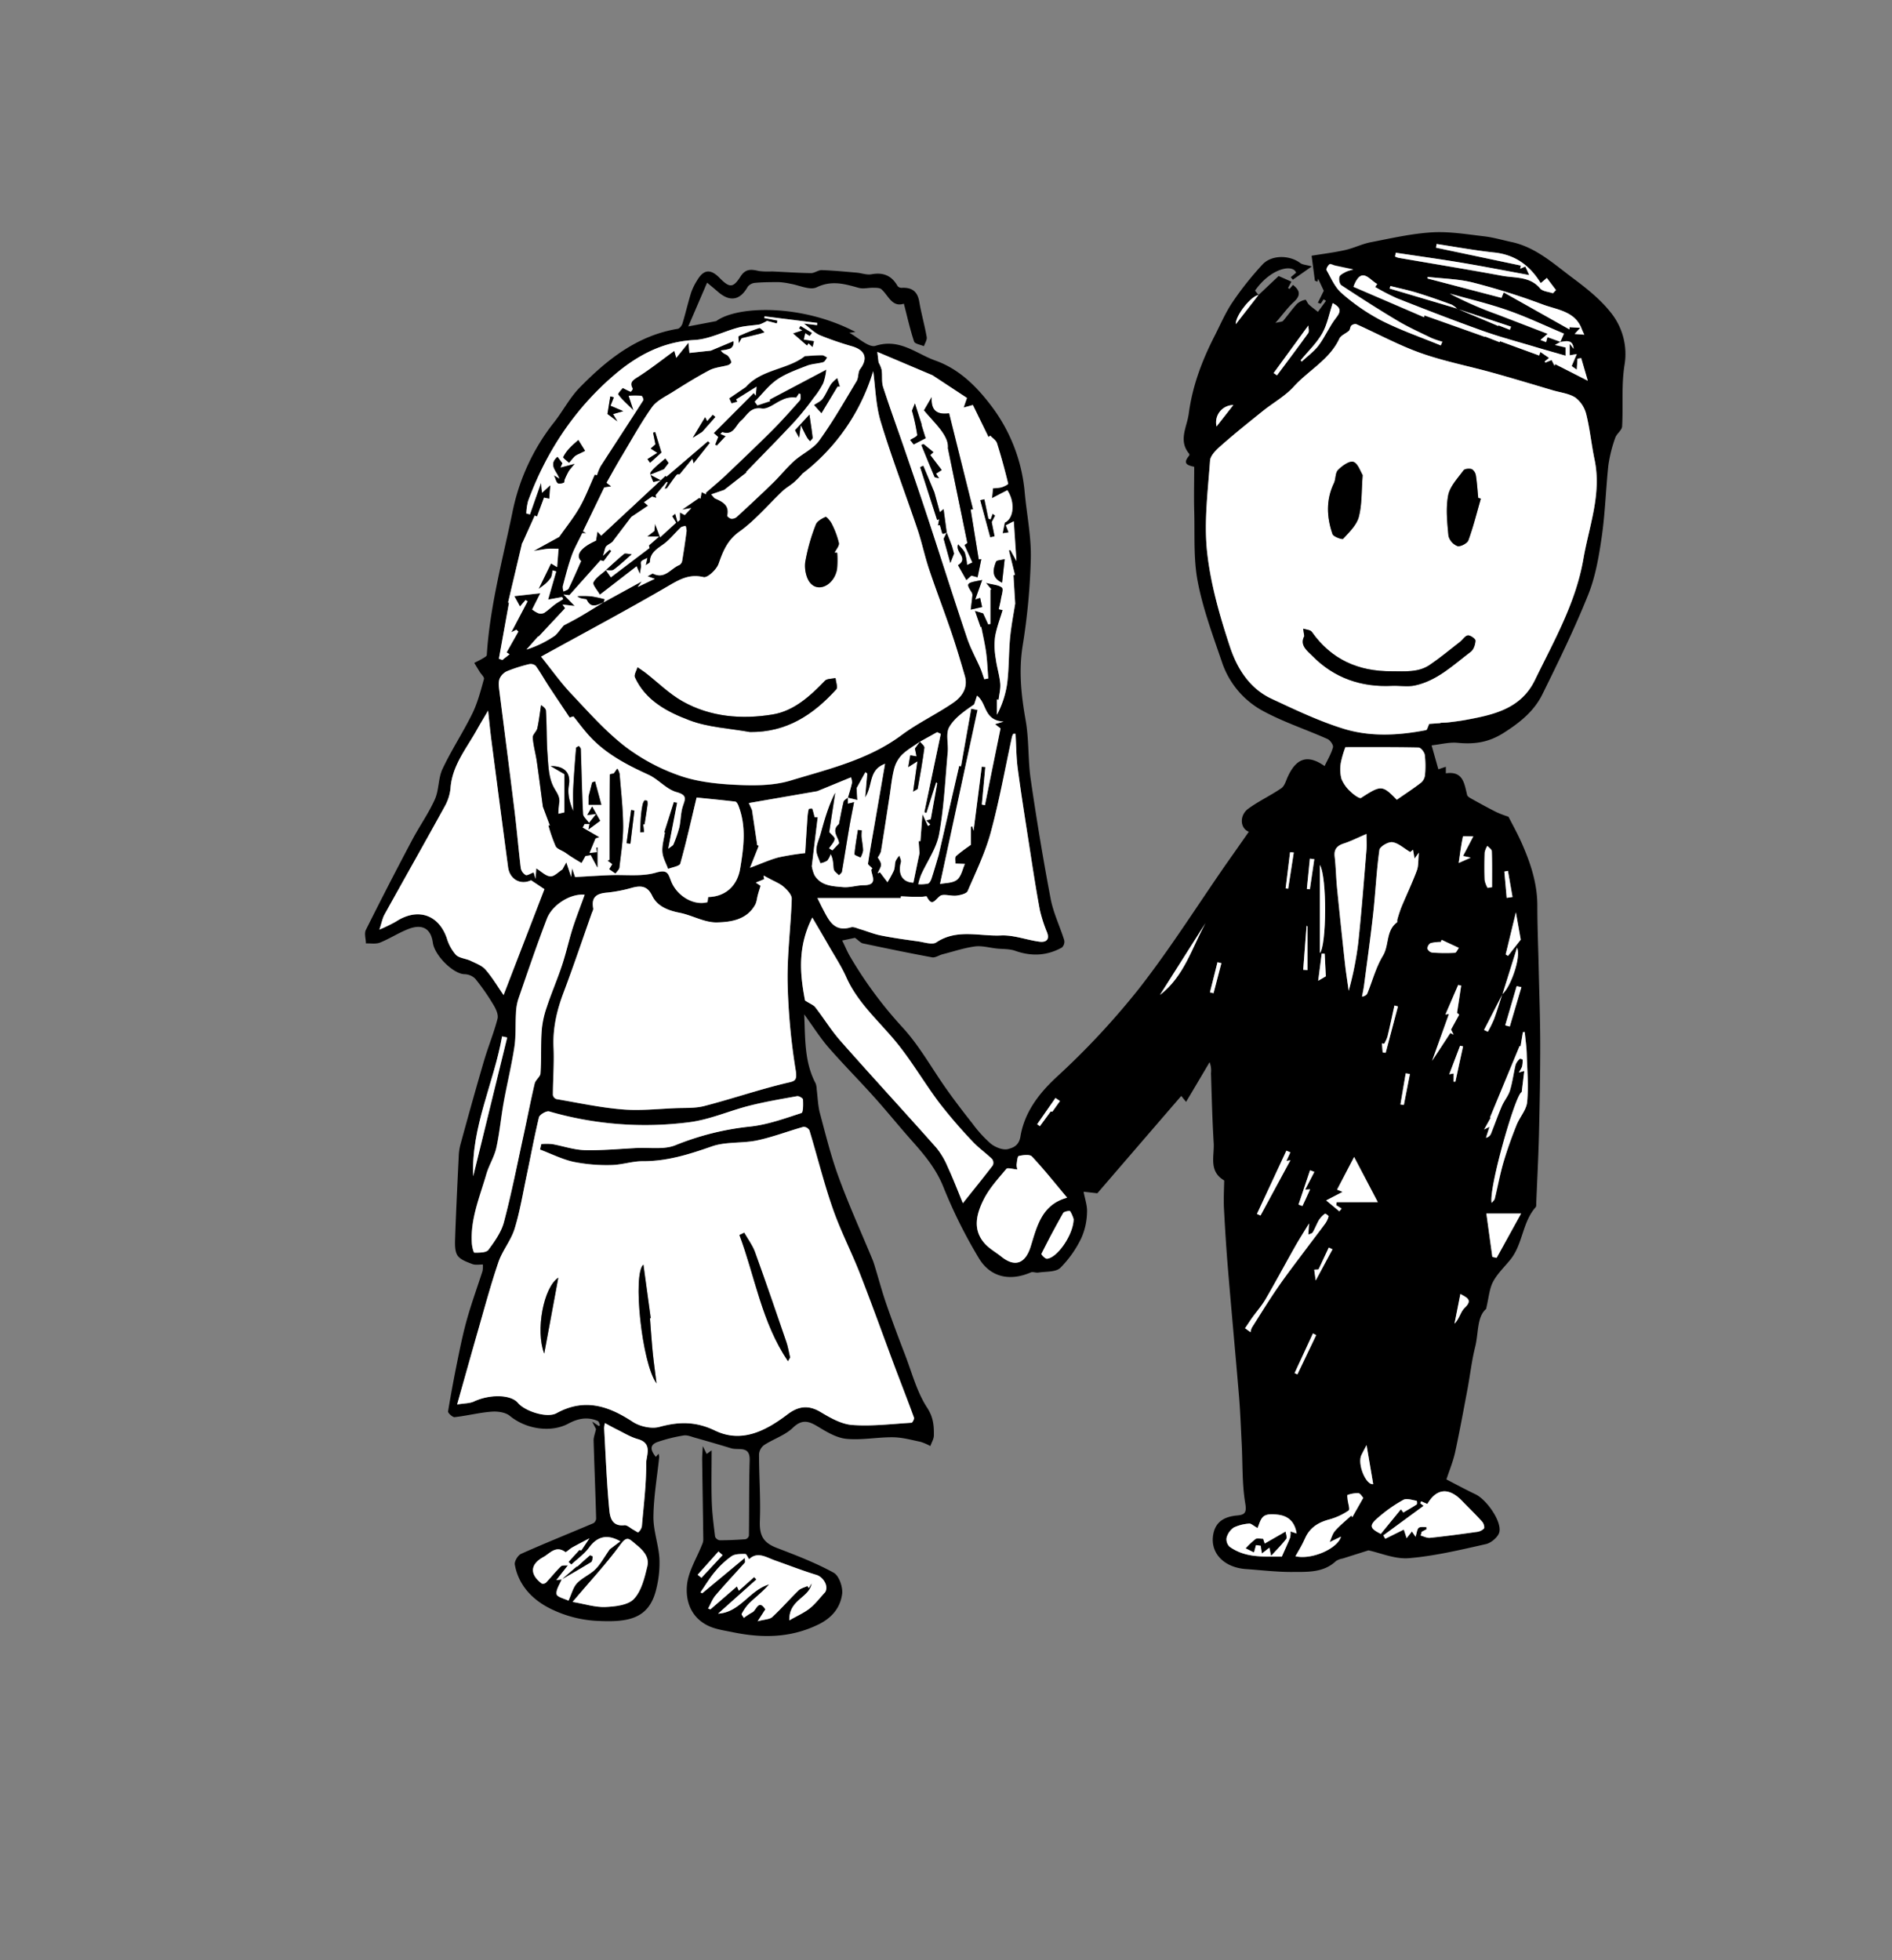 <svg id="Ebene_1" data-name="Ebene 1" xmlns="http://www.w3.org/2000/svg" viewBox="0 0 741.26 768"><rect x="0" y="0" width="741.26" height="768" fill="#808080" stroke="none"/><defs><style>.cls-1{fill:#fff;}</style></defs><path d="M493.07,115.59l7.88-7.44,5,2.21-1.32,2.49.59.36,1.34-1.58c2.74,2.09,3.22,4.08.34,6.69-2.35,2.13-4.22,4.77-7.2,8.21,1.75-.45,2.64-.41,3-.82,1.88-2.18,3.51-4.56,5.46-6.67a6.9,6.9,0,0,1,3.3-1.59c.26-.07.78,1.37,1.37,1.91,1.1,1,2.34,1.89,3.52,2.83l3.17-4.32-.94-.6L517.44,119l-1.12-.37c.85-1.72,1.7-3.44,2.32-4.71l-2.21-4.71c0,.1-.15.62-.27,1.15l-1-.36c-.39-2.94-.77-5.87-1.29-9.8,4.18-.69,8.7-1.24,13.12-2.22,3.42-.76,6.64-2.41,10.06-3.07,8-1.55,16-3.39,24-3.87,6.75-.41,13.62.77,20.41,1.55,3.57.41,7.07,1.45,10.6,2.21,9.54,2,16.52,8.46,23.94,14,5.35,4,10.75,8.23,14.84,13.36a25.88,25.88,0,0,1,5.6,21c-1.23,7.83-.46,15.95-.92,23.92-.09,1.53-2.16,2.85-2.69,4.47a54.48,54.48,0,0,0-2.69,10.72c-1,9.31-1.25,18.71-2.59,28-1.12,7.69-2.44,15.58-5.31,22.74-5.34,13.3-11.65,26.25-18,39.11-3.25,6.56-8.76,11-15.23,15.1-6,3.77-11.53,4.44-18,3.82-3.13-.3-6.38.57-10.13,1l2.65,9.38,2.93-1V303c6.81-1,7.23,4,8.34,8.48.16.65,1.19,1.18,1.92,1.59,3.18,1.77,6.37,3.53,9.62,5.16A43.74,43.74,0,0,0,591,320c1.44,2.82,3.32,6.19,4.9,9.69,3.62,8.05,6.43,16.28,6.41,25.27,0,7.94.34,15.89.52,23.83.22,10.13.6,20.26.62,30.38,0,11.75-.22,23.51-.5,35.26-.23,9.08-.71,18.16-1.08,27.23,0,.45.05,1-.2,1.31-5.27,5.92-5,14.41-9.87,20.5-2.33,2.89-5.14,5.53-6.84,8.74-1.46,2.75-1.65,6.15-2.73,10.65-3.64,3.09-2.91,9.42-4.29,14.93s-2,11.32-3.09,17c-1.51,8-3,16.1-4.72,24.09-.82,3.74-2.32,7.34-3.44,10.78,3.88,2,7.57,4,11.39,5.82,4.2,2,10.24,10.35,9.36,14.73-.38,1.91-3.16,4.3-5.24,4.78-10,2.25-20,4.66-30.18,5.52-5.48.46-11.23-2.08-15.88-3.06-3.58,1.13-6.8,2.14-10,3.17a7.36,7.36,0,0,0-2.71,1c-5,4.74-11.45,4.24-17.55,4.29-5.91,0-11.82-.72-17.74-1.14-8.86-.63-14.33-6.59-12.72-14,1.05-4.83,4.62-6.56,9.3-7,2.63-.24,3.83-.79,3.18-4.57-1.33-7.75-1-15.77-1.43-23.68-.31-6-.52-12-1-18-1.41-16.89-3-33.78-4.4-50.68-.65-7.79-1.13-15.6-1.54-23.41-.17-3.3,0-6.62.07-9.93,0-.36.1-1-.08-1.06-6-3.55-3.75-9.41-4-14.43-.56-9.17-.78-18.36-1.07-27.54a8.93,8.93,0,0,0-.55-4.29c-3,5.08-6,10.15-9.21,15.55l-1.89-2.33c-11,12.73-21.89,25.38-32.88,38.14l-5.38-.61c.51,2.82,1.5,5.49,1.34,8.1a26.07,26.07,0,0,1-2.2,10,42.74,42.74,0,0,1-8.26,11.73c-1.8,1.72-5.66,1.38-8.61,1.85-1,.15-2.14-.42-2.95-.07-8.13,3.53-15.8,2-20.37-5.59a195.58,195.58,0,0,1-13.88-27.87c-2.83-7.13-7.44-12.61-12.36-18.14s-9.72-11.48-14.74-17.07c-5.87-6.56-12.1-12.81-17.88-19.44-3.31-3.81-6-8.12-9.55-13,.42,9.74.06,18.74,4.48,27.07a7.27,7.27,0,0,1,.41,2.37c.41,3.12.47,6.33,1.28,9.35,2.24,8.39,4.33,16.86,7.32,25,4,10.95,8.85,21.62,13.31,32.42.46,1.1.77,2.25,1.12,3.39,1.4,4.62,2.65,9.29,4.23,13.85,2.31,6.66,4.79,13.27,7.33,19.86,2.7,7,4.62,14.58,8.67,20.79,2.47,3.79,2.7,7.08,2.65,10.86,0,1.4-.9,2.79-1.38,4.19a20.25,20.25,0,0,0-3.85-1.66c-3.58-.75-7.2-1.75-10.82-1.79-6.07-.06-12.22,1.2-18.21.62-3.86-.37-7.7-2.69-11.15-4.78s-6.13-3.1-9.78.39c-3.09,3-7.62,4.42-11.31,6.82a5,5,0,0,0-2,3.58c0,8.67.66,17.35.33,26-.22,5.9,1.25,8.67,6.76,10.78,7.53,2.88,15.12,5.8,22.14,9.66,2.12,1.16,3.67,5.66,3.32,8.36-.7,5.23-3.85,9.23-9.13,11.85-11,5.42-22.19,5.48-33.75,3.1-3.34-.69-6.89-1.15-9.86-2.65-6.58-3.32-8.73-9.76-8-16.18.64-5.27,3.8-10.24,5.81-15.35a5.52,5.52,0,0,0,.54-2c-.13-10.53-.31-21.06-.45-31.59,0-1.28.12-2.56.26-5.14.9,1.82,1.21,2.46,1.52,3.07l1.94-1.41c0,7.12-.16,13.65.05,20.16.15,4.57.75,9.14,1.31,13.68a2.35,2.35,0,0,0,1.78,1.39c3.39,0,6.79-.16,10.18-.41a2,2,0,0,0,1.29-1.37c.13-9.86,0-19.73.29-29.59.18-5.85-4.38-3.8-7.21-4.66-4.75-1.45-9.52-2.83-14.3-4.18-1.45-.41-3-1.09-4.42-.84A62,62,0,0,0,257.57,565c-3.42,1.26-2.47,3.51-.63,5.83l1.07-1.24a5.72,5.72,0,0,1,.26,1.28c-.81,7.76-2.17,15.52-2.27,23.3-.08,5.41,1.95,10.82,2.34,16.28a41.52,41.52,0,0,1-1.11,11.68c-2.75,12.45-11.27,13.62-24,12.91a46.35,46.35,0,0,1-18.31-5.12c-6.62-3.46-11.86-9.09-13.22-16.9-.22-1.28,1.21-3.66,2.48-4.22,9.37-4.18,18.89-8,28.33-12a2.37,2.37,0,0,0,1.05-1.87c-.28-10.19-.7-20.37-1-30.56,0-1.31.55-2.64.95-4.44L232,557l2.63,1.75c.16-.14.47-.34.44-.4-.25-.56-.42-1.4-.87-1.6-4-1.73-7.7-1-11.46,1-7,3.8-16.83,2.11-23-3-1.69-1.42-4.82-1.83-7.2-1.64-4.83.37-9.58,1.6-14.41,2.14-.8.09-2.68-1.62-2.58-2.26,1.25-7.62,2.71-15.21,4.27-22.77,1-4.87,2.08-9.74,3.47-14.5,1.74-6,3.86-11.8,5.75-17.71a10.38,10.38,0,0,0,.14-2.57c-1.41,0-3,.29-4.18-.19-2.1-.81-4.69-1.7-5.77-3.37s-1-4.46-.92-6.73c.37-10.65.89-21.29,1.41-31.94a20.75,20.75,0,0,1,.64-4.64c3-11,6.06-22,9.27-32.93,1.63-5.54,3.86-10.92,5.3-16.5.41-1.61-.65-3.87-1.63-5.48a87.33,87.33,0,0,0-7.09-10.18,6.23,6.23,0,0,0-4.26-1.78c-4.29-.09-11.67-7.26-12.37-12.39-.75-5.46-4.11-7.46-9.65-5.29-3.8,1.49-7.27,3.77-11.06,5.3-1.61.64-3.66.25-5.51.32,0-1.79-.74-3.89,0-5.32q8.84-17.73,18.13-35.23c2.84-5.37,6.42-10.39,8.89-15.91,1.65-3.69,1.27-8.28,3-11.92,3.5-7.43,8.08-14.36,11.7-21.74,2.07-4.23,3.24-8.91,4.53-13.47.2-.73-1.09-1.87-1.68-2.83l-2.12-3.49c1.07-.55,2.16-1.06,3.19-1.67.65-.39,1.69-.92,1.72-1.44,1.19-18.94,6.17-37.21,10-55.68A83.18,83.18,0,0,1,217,165.56c3.56-4.48,6.21-9.74,10.18-13.78,10.68-10.89,22.46-20.32,38.36-22.95.73-.12,1.59-1.25,1.84-2.07,1.22-4,2.15-8.12,3.4-12.13a23.68,23.68,0,0,1,2.45-4.94c2.47-4.13,5.17-4.37,8.61-.88,3.93,4,5.36,4.14,8.27-.45,2.06-3.25,4.36-2.82,7.3-2.16a28.93,28.93,0,0,0,5,.15c5.12.23,10.23.59,15.36.66,1.39,0,2.81-1.22,4.2-1.18,4.55.16,9.1.61,13.64,1,2,.17,4,1,5.9.62,4.66-.83,7.9.62,10.15,4.64a2.07,2.07,0,0,0,1.63.68c4-.2,6.18,1.42,6.86,5.42.79,4.66,2.11,9.22,2.92,13.87.2,1.1-.69,2.38-1.09,3.58-1.33-.59-3.54-.9-3.85-1.81-1.57-4.73-2.66-9.61-4-14.84-4.64,1.51-6-3.14-8.78-5.64-.73-.65-2.23-.58-3.38-.61-1.84,0-3.82.52-5.51.05-5.52-1.53-10.59-3.07-16.53-.21-2.6,1.26-6.88-.86-10.4-1.43a28.11,28.11,0,0,0-4.35-.61c-3.12,0-6.26,0-9.36.29a4.09,4.09,0,0,0-2.87,1.52c-3,5.35-7,6.08-11.7,1.94-1.15-1-2.36-2-4.22-3.54l-7.37,17.15,10.95-2.09c8.29-6.09,33.56-6.75,54.54,4.26l-2.42.31c3.29,1.73,7.66,6,10.34,5.1,9.47-3,15.92,3.14,23.36,5.78,9.09,3.23,15.84,9.77,21.69,17.44a65.57,65.57,0,0,1,13.37,34.47c.8,8.53,2.56,17.07,2.37,25.57a252.57,252.57,0,0,1-3.2,34.26c-1.58,10-.55,19.53,1.19,29.31,1.33,7.53.85,15.35,1.95,22.93,2.29,15.67,4.86,31.31,7.82,46.87,1.05,5.55,3.63,10.82,5.33,16.28a3.13,3.13,0,0,1-.88,2.84c-5.86,3.27-11.95,3.57-18.34,1.3-2.26-.8-4.87-.63-7.31-.9-2.84-.31-5.76-1.17-8.5-.8-4.27.58-8.43,2-12.62,3.06-1.4.36-2.87,1.43-4.13,1.2-9.07-1.67-18.1-3.55-27.11-5.46-.87-.19-1.58-1.09-3.09-2.18l-5,1.05c1.15,2.35,2,4.46,3.16,6.41a161.83,161.83,0,0,0,20.6,27.78c6.6,7.23,11.39,16,17.1,24.06,3.23,4.55,6.62,9,10.1,13.38a48.39,48.39,0,0,0,7.28,8c1.77,1.41,4.81,2.62,6.75,2.08,1.67-.47,4.2-1.11,4.83-4.87,1.53-9.25,6.87-16.54,14.07-23.25a301.32,301.32,0,0,0,32.31-34.64c12.2-15.61,22.8-32.43,34.1-48.73,3-4.26,6-8.5,9-12.84-3.51-1.35-3.71-6.47-.24-9,4.08-3,8.8-5.17,13-8.06,1.29-.9,1.8-3,2.53-4.55,3.43-7.44,7.94-8.66,14.4-4.12,1.13-2.39,2.57-4.77,3.28-7.34.25-.86-1.08-2.78-2.13-3.25-8.72-3.9-18-6.88-26.22-11.52a34,34,0,0,1-15.27-19c-3.52-10.3-7.36-20.62-9.38-31.24-1.71-8.95-1.1-18.34-1.36-27.53-.16-5.75,0-11.51,0-17.37-2.16-.52-4.81-1-2.09-4.23a.9.9,0,0,0,.15-.83c-4.41-5.21-.89-10.53-.2-15.77,1.41-10.68,5.12-20.64,10-30.19,2.33-4.54,4.32-9.3,7.16-13.5a123,123,0,0,1,11.72-14.74c3.58-3.87,10.69-3.73,14.82-.56.83.63,2.15.65,4.51,1.31l-7.45,5.21-.79-1,2.09-1.74c-1.21-3.53-9.93-1.82-16.09,7l1.43,1.82c-2.74.09-9.12,8-8.94,11.39ZM588.6,389.5c3.14-2.46,7.48-14.53,5.75-18.19l-5.71,18.23q-3.6,7-7.21,14l1.49.71a47,47,0,0,0,2.41-4.88C586.52,396.11,587.52,392.79,588.6,389.5ZM570.89,120.91,587,127.69l.12-.24,4.42,1.72c.16-.41.31-.82.46-1.22l-21.15-7a9.46,9.46,0,0,0-2.12-1.57c-4.51-1.62-9-3.24-13.6-4.65-3.41-1-6.93-1.77-10.4-2.64l-.27,1ZM220.1,618.84l0,0c-.76,2-2.3,4-2,5.82.19,1.12,3.16,1.78,4.65,2.53,1.26-2.71,1.8-5.2,3.32-6.81,2-2.15,5.06-3.36,7.18-5.45s3.32-4.52,5.68-7.88L243,603.9c-5.16-3-9.06-1.89-12.23,2.44-1.86,2.54-4.6,4.46-6.95,6.65l-1.13-1L227,607.3l.78.14,3.17-4.72c-3.19,1.69-5,2.61-6.82,3.63-.94.54-2.34,1.94-2.62,1.74-3.77-2.74-6.11.62-8.66,2-5.2,2.84-5.32,6.81-.57,10.36a1.8,1.8,0,0,0,1.65-.37c2-2.08,3.76-4.37,5.83-6.36.56-.54,1.9-.31,2.77-.42L218,619.09ZM611.36,134l1.4-3.17c-7.41-3.13-14.39-6.5-21.67-9-7.54-2.64-15.37-4.49-23.07-6.69a142.58,142.58,0,0,0,18.64,8.15l19.69,7.58-2.82,2.41,2.2.83c.26-.91.43-1.53.55-1.94l5.12,1.85-2.21,1.18,4.18,1v3.24c-4.13-1.19-7.91-2.25-11.67-3.37-7-2.11-14.15-4-21.05-6.46-11.18-4-22.24-8.3-33.28-12.64a91.52,91.52,0,0,1-8.63-4.46l.81-1.17c-3-1.55-6.17-7.3-9.31,1.09l27.67,11.92c.06-.23.11-.47.17-.7L581.75,132l.09-.13,5.68,2.22.13-.4L603,139.27c-.08.25.17-.51.47-1.39l3.39,2.34-1.7,1.38.25.45,2.45-1,1.17,2.26c.25-.94.39-1.45.18-.68l12.84,6.53-2.59-8.87-1.45.23c-.09,1.36-.18,2.73-.28,4.3l-2-1.41c.67-1.57,1.24-2.93,2-4.7l-2.77.48V134.7l1.54,1.92C616.22,133,613.75,133.53,611.36,134ZM360.46,290.57c-2.43,1.74-5.13,3.22-7.21,5.3a12.52,12.52,0,0,0-3,5.64c-.86,3.4-1.17,6.93-1.71,10.41-1.12,7.24-2.21,14.49-3.39,21.72a8.6,8.6,0,0,1-1.23,2.29c.34.68,1.22,1.7,1.28,2.77s-.75,2.06-1.33,3.47c1.05-.46,1.59-.7.9-.39,1.19,1.56,2.06,2.72,2.94,3.88a42.47,42.47,0,0,0,2.5-4.58c.46-1.15.3-2.52.68-3.71a9.34,9.34,0,0,1,1.47-2.15c.23.87.83,1.85.62,2.61-1.28,4.58.58,7.89,4.88,8,.81-3.9,1.62-7.83,2.4-11.56-.12-1.66-.23-3.18-.33-4.7h.68c.25-3.25.5-6.5.8-10.57l2.18,4.61.87-.56-1.59-1.64,1.79-.43c.89-4.91,1.71-9.48,2.53-14.06l-.39-.42-3.81,12-.84-.26,6.44-30.71-1.42-.67-6.74,3.73Zm-28.31,22,0,0c.56-2,1.19-3.9,1.62-5.88a5.73,5.73,0,0,0-.41-2.12L320.19,310l-26.81,4.65,1.24,2.72,2.05,13.79.59.24L293.84,340c4.49-1.67,7.74-3.16,11.15-4.07a103.32,103.32,0,0,1,10.46-1.69c.25-4,.55-9,.9-13.94a17.75,17.75,0,0,1,.5-3.32c0-.17,1.33-.28,1.38-.17.38,1,.61,2.1.95,3.37h1.19c-.77,6.34-1.52,12.57-2.32,19.2a14.52,14.52,0,0,0,1.06,3.52c2.51,4.2,7,4.3,11.16,4.68,2.69.24,5.46-.72,8.2-.75,5.31,0,3.31-3.24,2.87-5.87,0-.3.4-.67.43-.71-.72-.78-1.76-1.42-1.69-1.91.72-4.94,1.62-9.85,2.47-14.78,1.36-7.89,2.73-15.79,4.2-24.31-6.62,2.5-4.62,8.37-7.79,13.19.33-3.73.58-6.55.82-9.37l-.73-.52-3.45,6.26.3,4.63ZM236.47,236l15-8.22L249.84,230l6.69-3.2-2.82-1c1.1-.52,1.86-1.16,2.2-1,4.62,2.26,6.92-2.12,10.27-3.41a2.41,2.41,0,0,0,1.09-1.67q1-5.83,1.73-11.69a6.41,6.41,0,0,0-.4-2c-.65.21-1.49.25-1.93.67-2.23,2.11-4.12,4.62-6.57,6.42-2.6,1.9-5.38,3.38-5.46,7.09,0,.35-.83.67-1.67,1.3l.64-2.89c-1.14.62-2,.84-2.37,1.38s0,1.33-.08,2-.19,1.18-.47,2.89l-1.28-3L235,233c-1-1.86-3-3.93-2.52-4.85.94-1.91,3.16-3.21,4.86-4.77l0,0c.58.84,1.15,1.67,2,2.9l15.14-11.48c-.19-.71-.35-1.32-.26-1l4-3.49h-4.66l2.83-2.22.24-2.79,2,5.31,6.27-5.74-1.56-2.54,1.21-1,.91,3.24.92-.76v-2.93l1.91,1,2.56-2.75-3.63.65,6.71-4.62.53.26.43-2.49,1.75.79c-.06-.78-.1-1.32,0-.65,2.9-2.53,5.21-4.41,7.35-6.45,6.1-5.79,12.2-11.58,18.15-17.51,3.9-3.89,7.56-8,11.22-12.13.45-.51.22-1.62.26-2.46,0-.07-.35-.16-.57-.26l-1.09,1.64a9.37,9.37,0,0,0-5.6.94c-2.66,1.15-5.48,3.68-7.87,3.31-4.58-.71-5.72,2.71-8.05,4.68s-3,6-7.38,4.61c-.14,0-.42.33-.82.65l2.09.88-3.45,3.71-.71-.38,1.2-3c-.23-.21-.67-.6-1.73-1.52l15.68-15.71.78,1c.12-1.29.23-2.57.31-3.47l-8,5,.52.88-2.3.67-.92-2,6.51-4.45c6.09-7,16.49-6.82,23.13-12.1,2.36-.13,4.56-.34,6.76-.33.68,0,1.36.58,2,.89-.51.63-.91,1.64-1.56,1.83-2.1.61-4.42.63-6.44,1.42-4,1.56-8.15,3-11.6,5.38s-5.91,5.75-8.81,8.69l1.05,1.43,4.92-1.63-.08-.67,22.15-11.71a23,23,0,0,1-1.15,5.26,31.16,31.16,0,0,1-3.79,5.81,112.54,112.54,0,0,1-7.29,9.1c-6.31,6.75-12.82,13.31-19.24,20l.28.08L283.74,192l-5.11,1.77c.86.91,1.14,1.43,1.57,1.62,3,1.29,5.63,2.72,4.72,6.7-.07.3,1,1.14,1.57,1.21a3,3,0,0,0,2.13-.68c4.79-4.41,9.57-8.85,14.24-13.4,2.85-2.77,5.32-5.91,8.27-8.57,3.14-2.83,7.44-4.73,9.82-8,5.36-7.41,9.9-15.4,14.63-23.25.83-1.37.47-3.49,1.4-4.74,3.08-4.11,2-7.3-3-8.86a124.35,124.35,0,0,1-12.69-4.41c-2.23-1-4-2.88-6.37-4.61l5.19.63.1-.86-20.7-2.58-.1.65,5.2,1-.25,1.13-3.85-1a15.82,15.82,0,0,1-2.93,1.4c-2.76.44-5.61.5-8.29,1.21-5.79,1.54-11.43,4.57-17.25,4.88-12.71.67-22.82,6.31-31.84,14.11-15.45,13.37-26.33,29.94-33.3,49a23.35,23.35,0,0,0-.7,4.85l1.43.38c1.4-4,2.8-8,4.35-12.38l.39,3.9,3.26-3q-.21,2.68-.42,5.34l-2.06-.44c-1,2.79-1.89,5.1-2.74,7.41l-.9-.38-4.82,10.72c.85-.37.26-.11-.1,0-1.88,7.94-3.7,15.64-5.52,23.35l.36.1c-1.36,7.54-2.66,14.72-3.95,21.9l1.33.51,2.85-2.25-1.17-.71,4.61-8.17-.77-.73-2,1c2.21-4.19,4.29-8.16,6.38-12.12l-.81-.51-2.16,2.53c-.86-1.6-1.67-3.09-2.2-4.06l10.17-1.13-3.2,6.35a10.8,10.8,0,0,0,2.35,1.45,3.22,3.22,0,0,0,2.32-.09c1.54-1,2.88-2.3,4.35-3.41,1-.75,2.08-1.37,3.13-2l-.37-.82-5.53,1c.93-3.24,2.06-7.15,3.18-11.06l-1.48-.4a8.53,8.53,0,0,1-.54,2.78,12.6,12.6,0,0,1-2.38,2.64,30.62,30.62,0,0,1-2.52,1.87l4.92-10.05,2.39,1.44c.21-2.68.39-4.91.57-7.18-1.51,0-2.82-.09-4.12,0s-2.76.4-5.64.84l10-5.49c2.9-4.14,5.78-7.68,8-11.59s3.9-8.36,5.93-12.83l.86.24a21,21,0,0,1,1.43-3.5c5.55-8.62,11.19-17.19,16.71-25.83.22-.34-.42-1.75-.74-1.78a42.86,42.86,0,0,0-4.94,0l1.89,5.76c-2.59-2.58-4.61-4.23-6-6.27-.29-.42,1.6-2.31,1.8-2.58a25.91,25.91,0,0,0,3.06,1.51c.12,0,.91-1,.79-1.23-1.18-2.19-.35-3.06,1.72-4.36,4.92-3.08,9.48-6.72,14.59-10.43.49,1.72.71,2.54.77,2.73l4.78-5.92.38,4,8.38-.9,8.87-3.72a2.68,2.68,0,0,1-1.15,2.87,13.78,13.78,0,0,1-3.81.75c.93,1.4,2,1.45,2.64,2a5.87,5.87,0,0,1,1.49,2.6c.08.25-.74,1-1.26,1.18-2.44.72-5.14.88-7.32,2-5,2.62-9.78,5.61-14.54,8.62-2.81,1.77-6.17,3.34-8,5.9-4.46,6.29-8.18,13.08-12.14,19.7-1.95,3.25-3.76,6.57-5.63,9.86l1.83,1.44-2.74.41-8.34,17.22,1.29.71H228.1c-1.52,3.18-3.11,5.92-4.16,8.86-1.39,3.89-2.39,7.92-3.46,11.91a5.62,5.62,0,0,0,.28,2.1c.7-.38,1.75-.59,2-1.17,1.71-3.5,3.24-7.08,4.89-10.75-2.34-2.26-.26-5.3,5.82-8,.18-1.06.35-2.1.6-3.57l1.45,1.61,25.24-23.49.29.41,16.26-13.89.78.65-6.39,8.06-.48-1.8-5,6.1c-.07,0-.86-.15-1.1.14-1.16,1.4-2.17,2.92-3.88,5.31.69-.14,0,0-.91.17l1.2-2.52-.36-.17c-1.36,1.62-2.72,3.24-4.31,5.15,0-.15.06.36.19,1.12l-1.62-.51-3.15,2.21,1.59,1.34c-2.57,1.74-5.06,3.41-6.57,4.42l-7,9.22c-.43.89-1.76,1.33-2.71,2.18-.6.53-.65,1.67-1.37,3.81l2.57-2.4.68.52-3,4c-1.08-.31-1.8-.52-1.22-.36l-12.23,13.67-2.26-.28,4.37,4.5-4.76-.56,1,1.43L211,249.42l-.07-.2-4.66,5.26A42,42,0,0,0,217,249.32c1.26-.81,2.09-2.26,3.91-4.32,1.32-.7,3.87-2,6.34-3.42,3.12-1.81,6.17-3.74,9.25-5.62Zm327.76,47.32.24-.09c1-.05,2-.05,3-.17,2.17-.26,4.35-.52,6.5-.91,11-2,21.85-4.28,27.38-15.63,7.49-15.37,16.06-30.23,19-47.46,2.23-12.87,7.18-25.34,4.42-38.76-1.22-5.92-1.82-12-3.26-17.83a11.82,11.82,0,0,0-4.21-6.6c-2.5-1.67-5.91-2-8.94-2.91-7.9-2.33-15.78-4.73-23.72-6.93-9.33-2.59-18.92-4.43-28-7.66-8.68-3.08-16.84-7.55-25.27-11.33a2.34,2.34,0,0,0-1.94.59c-.49.47-.43,1.49-.91,2-1.19,1.12-3.15,1.78-3.77,3.09-3.85,8.26-12.09,12.42-17.9,18.84-3.35,3.69-8,6.24-11.95,9.42-5.5,4.41-11,8.82-16.3,13.47-1.89,1.67-4.36,3.94-4.51,6.08-.85,12-2.43,24.1-1.14,35.9,1.38,12.54,5,25,8.95,37.06,2.75,8.33,7.59,16.25,16.26,20.3,9.19,4.29,18.43,8.71,28.09,11.72,10.53,3.29,21.61,2.71,32.48.59.44-.09.67-1.26,1.25-2.44Zm-385.13,267c2.72-.46,4.83-.39,6.53-1.19,6.31-3,14.5-2.87,17.32.49s11.39,6.11,15.09,4.07c11-6,20.35-2.92,29.9,3.36,2.77,1.82,7.33,2.85,10.43,2,7.65-2.1,14.26-2.21,21.81,1.43,10.44,5,19.89.1,28.32-6.29,4.23-3.21,8.17-3.88,13-1,3.83,2.29,8.17,4.79,12.45,5.1,7.66.57,15.45-.41,23.18-.87.38,0,1.15-1.49,1-2-2.48-6.82-5.14-13.57-7.69-20.36-4.49-12-8.8-24.06-13.46-36-3.38-8.63-7.67-16.94-10.71-25.67-3.49-10-6-20.38-9.11-30.55a2.74,2.74,0,0,0-2.28-1.37c-6.09,1.7-12,4-18.2,5.32-5.82,1.23-12.23.43-17.72,2.35-8.88,3.1-17.58,5.86-27.13,5.8-4.11,0-8.22,1.46-12.35,1.51a66.06,66.06,0,0,1-14.67-1.24c-4.53-1-8.8-3.17-13.19-4.83l.51-2.16a25.21,25.21,0,0,1,4.17,0c4.28.75,8.51,2.26,12.8,2.38,6.8.19,13.63-.49,20.44-.83,5.09-.25,10.7.71,15.14-1.1a107.23,107.23,0,0,1,29.28-7.3c6.82-.74,13.48-3.16,20.06-5.3.76-.24.7-3.47.62-5.31,0-.49-1.6-1.43-2.3-1.3-6.29,1.13-12.61,2.2-18.8,3.77-7.77,2-15.28,5.35-23.15,6.4a134.86,134.86,0,0,1-55.19-4.19c-1.08-.31-3.75,1.24-4,2.32-1.84,7.5-3.2,15.1-4.79,22.66-1.49,7-2.64,14.19-4.75,21-1.4,4.56-4.78,8.52-6.32,13.05-3.08,9-5.54,18.26-8.18,27.42C184.54,530.9,182,539.9,179.1,550.27Zm32.88-293c4.36,5.42,7.85,10.36,12,14.72,6.69,7.09,13.23,14.5,20.9,20.45a77,77,0,0,0,21.41,11.46c6.94,2.43,14.66,3.25,22.09,3.6,7.08.33,14.62.37,21.27-1.65,15.05-4.57,30.59-8.18,43.62-17.87,6.33-4.72,13.64-8.14,20.17-12.62,3.46-2.36,5.92-5.9,4.57-10.54-1.68-5.79-3.4-11.57-5.34-17.27-2.78-8.18-5.9-16.25-8.64-24.44-1.75-5.23-2.86-10.67-4.63-15.89-4.73-14-10.05-27.87-14.34-42-2-6.46-2.07-13.47-2.95-19.79a79.36,79.36,0,0,1-27.74,40.18,29,29,0,0,1-3.52,3.57c-1.37,1.14-3,2-4.25,3.24-5.61,5.32-10.64,11.4-16.87,15.85-4.84,3.47-6.46,7.76-8.23,12.75-.79,2.22-4.32,5.47-5.83,5.11-5.57-1.32-9.32.84-13.86,3.49C245.58,239.06,229,247.89,212,257.27Zm86,89.8c-.41,1.33-.77,2.39-1.07,3.47-.38,1.34-.44,2.83-1.11,4-3.28,5.82-9.53,6.76-15.07,6.85-4.76.08-9.5-2.8-14.37-3.75-4.64-.9-8.83-2.52-10.87-6.68-1.88-3.82-4.3-4.08-7.83-3.16a55.82,55.82,0,0,1-9.7,1.9c-4.14.31-6.42,1.67-5.58,6.15.11.59-.33,1.29-.56,1.92-3.67,10.41-7.19,20.88-11.09,31.22-2.62,6.95-4.23,13.93-3.88,21.43.28,6.19-.22,12.41-.26,18.62a2.17,2.17,0,0,0,1.37,1.57c8.61,1.47,17.19,3.33,25.87,4.05,6.87.58,13.87-.21,20.81-.49,3.79-.15,7.72.08,11.32-.86,10.63-2.75,21-6.3,31.72-8.9,3.52-.86,4.77-.63,4-5.19a247.72,247.72,0,0,1-3.16-34.48c-.19-10.83,1.27-21.68,1.63-32.54.05-1.56-1.72-3.47-3.12-4.71s-3.58-2.12-5.41-3.13c-.83-.46-1.68-.89-2.52-1.33l.24,1.43-3.27,1.32Zm-74.8-65.93c-2.88-4.32-5.55-8.26-8.16-12.24-1.73-2.64-3.27-5.41-5.11-8a3,3,0,0,0-2.58-.67,59.59,59.59,0,0,0-8.62,2.74,5.75,5.75,0,0,0-3,3.06c-.49,1.54-.17,3.39,0,5.08,2,15.56,4,31.11,5.9,46.67.92,7.45,1.53,14.94,2.44,22.39a4,4,0,0,0,1.9,2.65c.56.3,1.76-.55,3.13-1l.76,2.51c.15-2.32.2-3,.27-4.09,2,1.22,3.69,3,5.51,3.13,1.5.11,3.15-1.74,4.73-2.71l1.53-2.79,1.91,5.7.34-3.4c.51,1.47.91,2.64,1.19,3.46,4.74-.26,9.12-.55,13.51-.73,6.09-.26,12.51.66,18.17-1,4.55-1.32,4.77.34,5.91,3.27,2.34,6,9.07,9.8,14.3,8.3l.25-2c6.95-.16,11.44-4.59,12.52-11.08,1.4-8.4,2.52-16.68-.74-24.89-.22-.55-.71-1.36-1.15-1.41-5.07-.61-10.16-1.09-15.16-1.6-2.09,8.73-4,17.36-6.4,25.87-.3,1.05-3.11,1.42-4.76,2.1-.79-2.2-2.08-4.38-2.25-6.63-.2-2.53.62-5.14,1-7.72l-.3.05L264,314.28l1.33.2c-1.09,5.68-2.19,11.35-3.48,18.08,1.24-1,1.83-1.27,2-1.67a49.76,49.76,0,0,0,2.3-6.61c.63-2.73.53-5.65,1.37-8.3.91-2.84,2-4.4-2.44-5.63-4-1.12-7.12-5-11-6.81-8.81-4-17.25-8.45-23.71-15.8-2-2.29-3.83-4.74-5.68-7.05Zm-25.9,108.73,16-41.51-5.24-3.5c-4.16,2-8.38-.37-9-5.15q-3.33-25-6.57-50c-.44-3.4-.76-6.81-1.26-11.32-1.85,3.16-3.15,5.29-4.36,7.47-4.09,7.39-9.74,14.07-10.36,23a18.22,18.22,0,0,1-2.32,7.16c-7.77,14.13-15.73,28.17-23.54,42.27-.8,1.44-1.09,3.14-2,5.91a65.45,65.45,0,0,0,6.39-3.1c8.5-5.57,16.75-2.9,20,6.41a17.33,17.33,0,0,0,3.57,6.55c1.33,1.34,3.88,1.45,5.77,2.35,2,1,4.41,1.83,5.81,3.43C192.86,382.93,194.94,386.48,197.29,389.87ZM389.06,191.31a17,17,0,0,0,3.27-.34c1-.29,2.76-1.17,2.69-1.45-1.3-5.32-2.72-10.62-4.38-15.85-.37-1.15-1.76-2-2.67-3l-.64.61-6.14-12.59-3.62,1,1.3-3.76-13.48-8.88-21.64-9.16c.24,2,.34,2.79.51,4.15a11.17,11.17,0,0,1,1.19,2.9c.34,2.22-.1,4.63.58,6.71,2.68,8.31,5.7,16.5,8.53,24.76,3.06,8.9,6.11,17.79,9.05,26.73,5.13,15.61,10.08,31.29,15.31,46.87,1.37,4.08,3.5,7.9,5.23,11.87.59,1.37,1,2.83,1.51,4.25l1.56-.29c-.27-3.41-.4-6.85-.86-10.24s-1.24-6.64-1.88-9.95l-.29.13c-.66-1.93-1.33-3.86-2.23-6.47l3.28,1,2,4.36.81-.21V231.14c-.53.47-.1.08.32-.3l-2.07-2.49c2.79.74,5,.78,6.29,1.87.7.59-.16,3-.4,4.57-.21,1.31-.55,2.59-.83,3.89l1.5.34c-1,3.55-2.39,7-3,10.66a29.53,29.53,0,0,0,.3,8.38c.41,3.24,1.44,6.4,1.75,9.64.21,2.13-.4,4.33-.64,6.49l-.64-.17v6a37.62,37.62,0,0,0,4-12.31c.73-5.93.58-11.94,1.14-17.89.45-4.81,1.39-9.58,2-13.36-.28-4.52-.48-7.8-.68-11.08l.58-.17c-.79-3.19-1.57-6.38-2.36-9.57l.58-.13,2.38,4.3c-.4-6-.71-10.5-1.05-15.58l-3.12,1.58,1.1,2.78-2.35.34c.32-1.58.57-2.85.84-4.19,3.49-1.5,4.2-7.88,1-12.69l-6,3.12C388.77,194.06,388.9,192.8,389.06,191.31Zm8.82,96.21H397a6.27,6.27,0,0,0-.51,1.2c-2.71,12.45-4.95,25-8.28,37.32-2.15,7.94-5.79,15.51-9.09,23.11-.45,1-2.8,1.58-4.34,1.77-2.21.28-5.24-.88-6.54.19-2.1,1.73-3.09,4.23-5.13.18-.11-.22-1.24.08-1.89.08-1.35,0-2.69,0-4,0s-2.82-.12-4.23-.18l-.09.68H320.25c.85,1.72,1.47,3,2.16,4.34,2.31,4.35,4.3,9.1,11,7.13,1-.29,2.31.37,3.44.7,2.79.82,5.51,2,8.35,2.52,4.77.95,9.6,1.61,14.43,2.28,2.43.33,5.63,1.47,7.21.41,8.06-5.41,16.92-2.32,25.34-2.71,5-.23,10,1.76,15.07,2.43,2.31.31,4.13-.55,3-3.56a56.52,56.52,0,0,1-2.85-8.84c-1.49-7.95-2.71-15.95-3.95-23.94-1.62-10.44-3.29-20.87-4.69-31.33C398.15,296.73,398.15,292.11,397.88,287.52ZM315.4,392c2,1.29,3.39,1.75,4.12,2.68,3.37,4.35,6.26,9.1,9.9,13.21,12.36,14,25,27.74,37.42,41.7a29.88,29.88,0,0,1,4.46,7.46c2.2,4.83,4.1,9.8,6,14.33,4.19-5.25,8-10,11.72-14.8a2.51,2.51,0,0,0-.25-2.46c-2.51-2.4-5.43-4.42-7.78-7a196.41,196.41,0,0,1-13-15.12c-5.6-7.46-10.32-15.57-16.13-22.85-6.9-8.63-15.59-15.85-20.22-26.23-1.95-4.36-4.63-8.41-7-12.58-1.88-3.3-3.82-6.56-6.34-10.87C312.23,371.36,313.56,382.32,315.4,392Zm-86.34-41.46c-5.55-.59-12.78,4-14.87,9.48-4,10.4-7.57,21-11.2,31.5a21.2,21.2,0,0,0-.9,5.68c-.26,4.33,0,8.72-.61,13-1.12,7.33-2.9,14.56-4.22,21.86-1.06,5.88-1.57,11.87-2.87,17.7-.79,3.56-2.9,6.82-3.92,10.36-2.56,8.87-6.29,17.53-5.66,27,.09,1.31.67,3.68,1,3.68,1.88,0,4.64,0,5.47-1.09,2.51-3.39,5.09-7.1,6.14-11.07,3-11.27,5.21-22.72,7.7-34.11,1.45-6.68,2.73-13.39,4.3-20,.34-1.43,2.2-2.61,2.28-4,.36-5.56.09-11.16.46-16.72a36.81,36.81,0,0,1,1.93-9.06c1.85-5.53,4.2-10.9,6-16.44,1.62-4.85,2.7-9.86,4.24-14.74C225.77,359.32,227.43,355.12,229.06,350.58ZM398.62,458.22c-1.84-.14-3.9-.82-4.38-.24-3.2,3.83-6.69,7.63-8.88,12-2.79,5.57-4.49,11.78.48,17.29,1.8,2,4.3,3.36,6.43,5.07,5.4,4.35,9.42,2.66,11.48-3.86,2.45-7.76,4.29-16.36,14-19.14.31-.08.47-.66.19-.24-4.69-5.58-9-11-13.68-16-.85-.91-3.47-.58-5.13-.19-.55.13-.7,2.22-.88,3.43A6.09,6.09,0,0,0,398.62,458.22ZM381.44,325.51c1-8.15,2.13-16.64,3.21-25.12l1.39.14q-.69,7.35-1.37,14.7l1.22.26q3-15,6.12-30.09l-2.19-1.72,3.34-1c-7.87-.45-6.49-7.29-10.4-10.15-.39,1.21-.75,2.31-1.11,3.41-3.66,2.53-7.61,5.18-9.75,8.86-1.48,2.55-.31,6.52-.61,9.84-1,10.72-1.44,21.54-3.37,32.1-1,5.59-4.7,10.71-7.11,16.07a28.8,28.8,0,0,0-1.07,3.57,14,14,0,0,0,3.8-.23c.65-.21,1.18-1.31,1.44-2.11,1.07-3.27,2-6.58,2.73-9l8.06-35,.72.14,4-22.55,2.48.49-14.68,68.2c2.05-.45,5-.32,6.66-1.67s2.17-4.2,3.09-6.19l-3.72-.17c.06-1-.28-2.42.25-2.9,2-1.83,4.36-3.36,5.83-4.45v-7.09l.58-.07ZM318,620.33c-.83,5.78-9,6.32-8.7,14.53,3.21-1.85,5.89-3,8.08-4.76s4-4.15,5.94-6.27c1.53-2.43-.81-6-3.4-6.78-5.49-1.66-10.84-3.77-16.25-5.67-3.44-1.21-6.83-3.65-10.15-.47-.53-.78-1-2.07-1.5-2.07-1.8,0-4-.06-5.32.86a32.75,32.75,0,0,0-6.55,6.12c-2.11,2.51-3.8,5.36-5.68,8.06l.7.36,16.7-13.87c0,1.08.17,1.63,0,1.86-3.81,4.28-7.76,8.45-11.47,12.82-1.27,1.49-2,3.45-2.93,5.19l.91.31,10.39-9c.41.92.6,1.37.74,1.69l6-5.34.87.94-15,13.39c8.6-.51,12.22-9.18,20-11.48-2.32,2.71-5.15,4.9-7.74,7.33a18.56,18.56,0,0,0-3,4.22c-.16.28.53,1,.82,1.59a28.73,28.73,0,0,1,3.35-2.19c1.57-.75,2.39-5.33,5.08-1.15l-3,4.66c2.74-.75,4.7-.72,5.72-1.66,3.58-3.3,6.77-7,10.26-10.4.88-.86,2.32-1.17,3.5-1.74l.54.81ZM527.11,292.76a39,39,0,0,0-1.78,6,14.72,14.72,0,0,0,.22,6.38,13.65,13.65,0,0,0,3.54,5c1.15,1.15,3.55,2.88,4.14,2.49,7.85-5.07,8.35-5.11,14,.72,3.28-2.28,6.5-4.39,9.54-6.73a4.58,4.58,0,0,0,1.51-3,36.4,36.4,0,0,0-.09-7.88c-.16-1.08-1.57-2.83-2.45-2.85C546.24,292.69,536.71,292.76,527.11,292.76ZM237,557.58a11.8,11.8,0,0,0-.32,2c.61,10.63,1,21.28,2,31.88.27,2.87,1,6.71,5.92,6.15,1.09-.12,2.35,1.14,3.52,1.77.67.36,1.77,1.15,1.92,1a4.26,4.26,0,0,0,1.42-2.35c.71-8.2,1.76-16.42,1.68-24.62,0-3,2.71-7.89-3.29-9.55-2.89-.8-5.54-2.48-8.27-3.81C240.12,559.32,238.73,558.53,237,557.58ZM554.21,336.37c-.27-1.53-.43-2.42-.62-3.47l-1.08.91c-2.59-1.53-4.67-3.54-7-3.86-1.6-.21-4.9,1.74-5.08,3-1.16,8.19-1.52,16.5-2.42,24.73-1,9.38-2.34,18.72-3.56,28.08-.2,1.58-.55,3.14-.83,4.71,1.28-.25,1.86-.74,2.11-1.36,2-4.9,3.34-10.18,6.06-14.65,2.54-4.19,1.1-9.84,5.54-13.11.2-.15,0-.73.12-1.08a50.84,50.84,0,0,1,1.58-4.85c2-4.8,4.25-9.51,6.06-14.38.71-1.92.5-4.17.78-7C555.14,335.1,554.87,335.48,554.21,336.37Zm-18.83-9.62c-3.86,1.65-6.29,2.89-8.86,3.72s-4,2.23-3.63,5.16c.47,4.07.53,8.18.93,12.25q1.47,14.83,3.11,29.63c.39,3.58,1,7.13,1.45,10.69a126.35,126.35,0,0,0,3.75-18.82c1.3-12.14,2.21-24.32,3.23-36.49C535.51,331.09,535.38,329.27,535.38,326.75Zm-311,300.89c4.64.79,8.75,2.15,12.8,2,3.88-.14,9-.73,11.23-3.17,3-3.2,4.17-8.3,5.25-12.79.89-3.7-1.71-6.35-4.65-8.72-2.36-1.9-3.23-3.46-5.9.22C237.54,612.76,231.07,619.67,224.33,627.64ZM557,600.17l-.39,1.47c1.22.32,2.47,1,3.63.9,6.1-.64,12.17-1.45,18.23-2.31a4.83,4.83,0,0,0,2.92-1.31c.37-.47-.07-2-.65-2.66-2.58-2.85-5.36-5.53-8-8.29-5.16-5.31-10-4.79-13.5,1.31l-2.43-1.06-.35.78,1.3,1L542,601.57l.74,1.34L550,599.3l1.11,3.39,2.07-2.62c.31.45.66.95,1.43,2.08.49-1.58.52-2.92,1.21-3.49s2-.26,3-.34c0,.29,0,.59.08.88Zm-49,.67c-.7-4.34-3-6.83-7.29-7.39-1.84-.23-4.24-.35-5.56.6s-1.84,3.33-2.47,4.62c-1.67-.92-2.53-1.82-3.26-1.73a16.66,16.66,0,0,0-6.05,1.54,7.12,7.12,0,0,0-2.81,4,4,4,0,0,0,1.21,3.54c6.4,4.59,13.82,3.74,20.44,3.85,1.26-2.88,2.33-5.13,3.24-7.44a8,8,0,0,0,.15-2.42ZM595.72,410l-.36-.24q-5.8,14-11.59,28l.21.2-2.49,4.56,2.11-1.06c-.57,1.77-1,3-1.38,4.29a2.73,2.73,0,0,0,1.95-1.54c1.44-3.58,2.71-7.24,4.23-10.79.91-2.13,2.54-4,3.21-6.17,1-3.3,1.41-6.79,2.24-10.16a5.9,5.9,0,0,1,1.62-2.26c.13-.13,1.13.2,1.13.32a10.64,10.64,0,0,1-.25,2.76,11.32,11.32,0,0,1-1.28,2.25l2.16-.59c-.35,2.78-.68,5.46-1,8.28-2.42.58-13.11,38.18-11.77,43.43.54-.7,1.09-1.12,1.21-1.63,1.19-4.86,2.09-9.78,3.49-14.58s3.12-9.54,5-14.21c1.23-3.12,3.9-6,4.19-9.12.58-6.28,0-12.66-.17-19-.09-2.81-.51-5.62-.78-8.43l-.71.05Zm7.92-299c-4.24-7-10.08-11.19-18.36-12.06-7.5-.8-14.95-2.19-22.42-3.32-.07.48-.15,1-.22,1.45l33.23,7c-.08.41-.17.83-.25,1.24l2-.86c.43.93.8,1.74,1.53,3.35-9.36-1.72-17.94-3.41-26.56-4.85s-17.15-2.61-25.73-3.9c-.09.49-.18,1-.28,1.48a7.43,7.43,0,0,0,1.38.51c13.46,2.34,26.94,4.54,40.36,7,5.21,1,11.06.16,15.12,5,1,1.18,3.31,1.29,5,1.89l1.19-1.25L606,108.88Zm-92,491c-.54,1.12-1,2.26-1.63,3.35-.8,1.5-1.67,3-2.5,4.43,6.65,1.48,16.66-3.18,17.84-7.7l-4.45,2.15c.68-1.48,1.07-3.21,2.1-4.38,1.92-2.16,4.22-4,6.35-6l.43.61,4.3-7.57c-.46-.48-1.11-1.74-1.91-1.84a11.71,11.71,0,0,0-4.28.72c-.14,0,0,1.17.07,1.79.15,1.48,1,3.87.4,4.27a25.31,25.31,0,0,1-7.56,3.51C516.74,596.43,513.63,598.24,511.68,601.94ZM588.26,116.7s.33-.83.84-2.13l25.76,14.5v-.88l4.23.25-2.19,2.41,3.78.29c-.34-.8-.68-1.5-1-2.22-2.59-7-9.62-7.51-15.26-9.61a263.5,263.5,0,0,0-27.31-8.58c-5.75-1.46-11.86-1.54-17.81-2.24v.65ZM539.8,471c-3-5.78-6.13-11.72-9.27-17.74l-6.67,12.79L526,467l-6.43,3.39,5.16,4.28.88-1.08-2.1-1.32c.06-.4.11-.79.17-1.19Zm-52,49.38,2.16,1.57a6.34,6.34,0,0,1,.52-1.78c3.36-5.31,6.64-10.67,10.21-15.84s7.44-10.17,11.21-15.23c2.42-3.25,4.92-6.45,7.32-9.73a8.6,8.6,0,0,0,1.31-2.81c.06-.24-1.26-1.15-1.38-1.06a9.91,9.91,0,0,0-2.34,2.41c-.94,1.58-1.56,3.35-2.5,4.93-.3.49-1.21.62-1.71.87.1-1.62.17-2.7.28-4.39-2.15,3.56-4,6.39-5.61,9.31-3.84,6.79-7.51,13.66-11.43,20.4-1.48,2.54-3.47,4.78-5.2,7.18C489.64,517.61,488.73,519,487.78,520.41Zm76.7-385.07c.2-.5.4-1,.61-1.5a34.66,34.66,0,0,1-4.31-1.46c-4.45-2.16-9-4.21-13.23-6.73-7.45-4.44-14.75-9.14-22-13.9-.74-.49-1.09-2.33-.8-3.32.24-.83,1.63-1.39,2.58-2a18.81,18.81,0,0,1,2.87-.9c-3.13-.66-5.12-1.08-7.09-1.51-.78-.17-1.84-.8-2.24-.51-.65.48-1.41,1.84-1.16,2.29,1.79,3.14,3.27,6.77,5.92,9a78.63,78.63,0,0,0,15.41,10.64C548.58,129.33,556.64,132.11,564.48,135.34Zm20.2,357.16,1.68.32,9.57-17.35H582.34ZM185.4,460.87q6.67-27.18,13.33-54.36l-2-.45C193.46,424.45,184.57,441.58,185.4,460.87Zm235.23,16.81a12.92,12.92,0,0,0-1.36-3.12c-.18-.28-2.38.11-2.73.71q-4.49,7.88-8.52,16c-.13.26,1.46,2,2.17,1.91C414.16,492.9,420.55,483.81,420.63,477.68ZM549.81,592.62c1.89-1.14,3.6-2.09,5.2-3.18.24-.16.08-1.42,0-1.43-1.73-.24-3.86-1.08-5.15-.4a55.25,55.25,0,0,0-9.15,6.29c-4.48,3.67-4.42,4.74.25,7.08l7.9-9.63Zm17.85-195.3-6.54,18.34,7.14-10.9,1.28.63-1-2,3.18-5.81-.84-.72c.57-3.75,1.1-7.22,1.62-10.68l-1.16-.26-5,11.58ZM517.1,338.91v34.5C519.72,370.79,520,343.55,517.1,338.91ZM492.46,475.63l1.4.64,11.72-21.68-1.56.27,1.48-3.35-1.55-.66Zm-20.12-114-17.89,28.22C463.93,382.56,467,371.35,472.34,361.59Zm37.23-220.43.44.49c2.23-2.09,4.82-3.93,6.62-6.33,2.57-3.44,4.24-7.53,6.89-10.89,2.14-2.7,1.56-4.06-1.39-5.69-1.36,4.11-2.09,8.36-4.11,11.9C515.83,134.49,512.44,137.68,509.57,141.16Zm55.25,227.08-.33.82a17.08,17.08,0,0,0-4,.46,2.56,2.56,0,0,0-1.22,2.16,2.49,2.49,0,0,0,1.85,1.54,71.44,71.44,0,0,0,8.9.09c.55,0,1-1.26,1.56-1.93Zm-52.24-240.7L499,146.18l1.32.89c4.09-5.48,8.24-10.93,12.2-16.51C513,129.84,512.58,128.46,512.58,127.54Zm70.24,220.34,1.76-.27c0-4.7.07-9.4-.09-14.08,0-.73-1.13-1.42-1.74-2.12a8.25,8.25,0,0,0-1.06,2.59c-.13,3.63-.16,7.27,0,10.9A9.81,9.81,0,0,0,582.82,347.88Zm13,20.27c-.7-3.93-1.2-6.7-1.91-10.7-1.52,6.27-2.75,11.38-4,16.48l.9.61ZM538,581.47c-.83-4.88-1.66-9.71-2.61-15.27-.94,1.82-1.47,2.83-2,3.85C531.65,573.56,535.22,582.08,538,581.47Zm58.06-194.7-1.85-.4-4.5,15.37,1.8.46Q593.79,394.49,596.07,386.77Zm-83.83-23.85-.35-.15q-.64,8.6-1.31,17.19l1.66.14Zm65-35.21c-1.73,0-4-.22-4.08,0-.71,3.22-1.1,6.5-1.67,10.39L576.2,336l-3-.66Zm-7.72,96.11.72,0,3-13.83-1.16-.24c-1.38,3.65-2.77,7.3-4.24,11.18l1.71-.32ZM572.16,507c-.78,4-1.53,7.83-2.27,11.64,1.91-2,2.33-4.72,4-6.23C577.09,509.32,574.77,508.4,572.16,507ZM547.7,394.32l-1.38-.36c-.9,4.08-1.76,8.17-2.74,12.24a14.63,14.63,0,0,1-1.29,2.79l-.87-.22.29,3.56,1.18.18Q545.29,403.42,547.7,394.32ZM273.32,617l1.5,1.2,8.28-8.89-1.62-1.42ZM514.94,459.17l-1.68-.65L508.75,472l1.54.55c1-2.12,1.95-4.25,3-6.54l-1.92.11Zm.73,63.92-1.28-.65q-3.58,7.78-7.19,15.55l1.11.51Q512,530.79,515.67,523.09Zm-104-87.65.63.16,3-4.2-1.77-1.2-7.17,10.29,1.07.75Zm179.12-94.23-1.41.29.92,10.29,2.29-.34Zm-38.4,79.59-1.65-.26-2.07,12.19,1.34.21Q551.19,426.88,552.39,420.8ZM519,373.68l-1.19,0c-.41,3.19-.83,6.39-1.37,10.63l3-1.76C519.26,379.31,519.11,376.5,519,373.68Zm-2.39,123.7-1.66.1.58,4.24,6.57-12.23-1.45-.68C519.29,491.63,518,494.44,516.58,497.38Zm-38.06-120L477,377l-3,11.81,1.4.35ZM483.2,158.7a6.8,6.8,0,0,0-6.57,8.39Zm31.73,177.93-1.78-.2L512,348.3l1.23.14Q514.05,342.53,514.93,336.63Zm-8-2.59-1.5-.08q-.87,7.08-1.73,14.15l1,.11Q505.8,341.14,506.89,334Z"/><path class="cls-1" d="M564.23,283.32l-4.26.29c-.58,1.18-.81,2.35-1.25,2.44-10.87,2.12-22,2.7-32.48-.59-9.66-3-18.9-7.43-28.09-11.72-8.67-4.05-13.51-12-16.26-20.3-4-12.06-7.57-24.52-8.95-37.06-1.29-11.8.29-23.95,1.14-35.9.15-2.14,2.62-4.41,4.51-6.08,5.29-4.65,10.8-9.06,16.3-13.47,4-3.18,8.6-5.73,11.95-9.42,5.81-6.42,14.05-10.58,17.9-18.84.62-1.31,2.58-2,3.77-3.09.48-.46.42-1.48.91-2a2.34,2.34,0,0,1,1.94-.59c8.43,3.78,16.59,8.25,25.27,11.33,9.08,3.23,18.67,5.07,28,7.66,7.94,2.2,15.82,4.6,23.72,6.93,3,.89,6.44,1.24,8.94,2.91a11.82,11.82,0,0,1,4.21,6.6c1.44,5.85,2,11.91,3.26,17.83,2.76,13.42-2.19,25.89-4.42,38.76-3,17.23-11.54,32.09-19,47.46-5.53,11.35-16.38,13.61-27.38,15.63-2.15.39-4.33.65-6.5.91-1,.12-2,.12-3,.17ZM511,249.26c-1.95,3.57,1.25,5.81,3.13,7.72,8.46,8.6,19,12.32,31.16,11.73,3-.15,6.06.46,8.91-.13,8.84-1.86,15.16-8.07,22-13.24,1.14-.86,1.78-2.88,1.83-4.39,0-.7-2.05-2.16-3-2-1.14.17-2,1.72-3.1,2.57-3.91,3.05-7.73,6.25-11.83,9-4.47,3-9.67,2.44-14.84,2.48-13.24.09-23.74-4.67-31.36-15.46-.56-.79-2.23-.84-3.38-1.23C510.72,247.2,510.85,248.08,511,249.26Zm22.85-63.09c-.92-1.48-1.83-4.64-3.62-5.23-1.53-.51-4.44,1.57-6,3.19-1.13,1.13-.82,3.51-1.59,5.13-3.18,6.62-2.86,13.36-.57,20,.35,1,3.82,2.22,4.15,1.86,2.38-2.63,5.32-5.39,6.16-8.6C533.65,197.67,533.39,192.41,533.87,186.17Zm46.3,9.23-1-.33c-.28-2.88-.45-5.78-.89-8.63a3.67,3.67,0,0,0-1.59-2.61c-.94-.35-2.83-.19-3.3.46-2.27,3.12-5.33,6.28-6,9.81-1,5.11-.37,10.58.12,15.85a5.89,5.89,0,0,0,3.5,4c1.13.36,3.87-1.06,4.3-2.24C577.23,206.39,578.6,200.86,580.17,195.4Z"/><path class="cls-1" d="M179.1,550.27c2.94-10.37,5.44-19.37,8-28.34,2.64-9.16,5.1-18.39,8.18-27.42,1.54-4.53,4.92-8.49,6.32-13.05,2.11-6.85,3.26-14,4.75-21,1.59-7.56,3-15.16,4.79-22.66.27-1.08,2.94-2.63,4-2.32a134.86,134.86,0,0,0,55.19,4.19c7.87-1.05,15.38-4.44,23.15-6.4,6.19-1.57,12.51-2.64,18.8-3.77.7-.13,2.28.81,2.3,1.3.08,1.84.14,5.07-.62,5.31-6.58,2.14-13.24,4.56-20.06,5.3a107.23,107.23,0,0,0-29.28,7.3c-4.44,1.81-10.05.85-15.14,1.1-6.81.34-13.64,1-20.44.83-4.29-.12-8.52-1.63-12.8-2.38a25.21,25.21,0,0,0-4.17,0l-.51,2.16c4.39,1.66,8.66,3.84,13.19,4.83a66.06,66.06,0,0,0,14.67,1.24c4.13-.05,8.24-1.53,12.35-1.51,9.55.06,18.25-2.7,27.13-5.8,5.49-1.92,11.9-1.12,17.72-2.35,6.16-1.3,12.11-3.62,18.2-5.32a2.74,2.74,0,0,1,2.28,1.37c3.08,10.17,5.62,20.52,9.11,30.55,3,8.73,7.33,17,10.71,25.67,4.66,11.93,9,24,13.46,36,2.55,6.79,5.21,13.54,7.69,20.36.19.51-.58,2-1,2-7.73.46-15.52,1.44-23.18.87-4.28-.31-8.62-2.81-12.45-5.1-4.86-2.89-8.8-2.22-13,1-8.43,6.39-17.88,11.33-28.32,6.29-7.55-3.64-14.16-3.53-21.81-1.43-3.1.85-7.66-.18-10.43-2-9.55-6.28-18.94-9.4-29.9-3.36-3.7,2-12.33-.78-15.09-4.07s-11-3.45-17.32-.49C183.93,549.88,181.82,549.81,179.1,550.27ZM291.58,483l-1.85.94c6.12,16.42,8.66,34.14,19,49.4.58-1,.91-1.57.84-1.45-.57-2.44-.85-4.28-1.45-6-4-11.8-8.07-23.61-12.31-35.34C294.8,487.84,293,485.47,291.58,483ZM257.21,542c-.52-4.3-1.1-8.59-1.53-12.89s-.7-8.46-1-12.69l.31.08c-.94-6.86-1.88-13.73-2.88-21C247.77,498.94,251.45,534.28,257.21,542Zm-38.48-41.4c-5.78,3.69-9,20.67-5.51,29.71C215.14,520,216.89,510.55,218.73,500.64Z"/><path class="cls-1" d="M212,257.27c17-9.38,33.6-18.21,49.8-27.67,4.54-2.65,8.29-4.81,13.86-3.49,1.51.36,5-2.89,5.83-5.11,1.77-5,3.39-9.28,8.23-12.75,6.23-4.45,11.26-10.53,16.87-15.85,1.28-1.21,2.88-2.1,4.25-3.24a29,29,0,0,0,3.52-3.57,79.36,79.36,0,0,0,27.74-40.18c.88,6.32,1,13.33,2.95,19.79,4.29,14.15,9.61,28,14.34,42,1.77,5.22,2.88,10.66,4.63,15.89,2.74,8.19,5.86,16.26,8.64,24.44,1.94,5.7,3.66,11.48,5.34,17.27,1.35,4.64-1.11,8.18-4.57,10.54-6.53,4.48-13.84,7.9-20.17,12.62-13,9.69-28.57,13.3-43.62,17.87-6.65,2-14.19,2-21.27,1.65-7.43-.35-15.15-1.17-22.09-3.6a77,77,0,0,1-21.41-11.46c-7.67-5.95-14.21-13.36-20.9-20.45C219.83,267.63,216.34,262.69,212,257.27Zm81.78,29.54c14.43.18,24.9-6.86,33.87-16.72.7-.77-.16-2.91-.29-4.42-1.41.33-3.31.19-4.15,1.06-5.79,6-12.13,11.83-20.46,13.21-12.12,2-24.4,1-35.34-5.16-5.28-3-9.69-7.41-14.52-11.17-1-.77-2.06-1.44-3.1-2.15-.37,1.32-1.44,3-1,3.92,4.17,9.15,12.78,13.61,21.43,16.86C277.57,285,285.87,285.38,293.76,286.81ZM328,216.56h-1c.61-1.28,1.91-2.69,1.69-3.81a33.37,33.37,0,0,0-2.79-7.49c-.52-1.09-2.07-2.85-2.42-2.69-1.47.64-3.34,1.66-3.82,3a75.47,75.47,0,0,0-4.14,14.63c-.39,2.72.35,6.5,2.12,8.41,3.41,3.67,9.32.34,10.34-5.66A38.53,38.53,0,0,0,328,216.56Z"/><path class="cls-1" d="M298,347.07l-1.87-1.28,3.27-1.32-.24-1.43c.84.44,1.69.87,2.52,1.33,1.83,1,3.89,1.78,5.41,3.13s3.17,3.15,3.12,4.71c-.36,10.86-1.82,21.71-1.63,32.54a247.72,247.72,0,0,0,3.16,34.48c.73,4.56-.52,4.33-4,5.19C297,427,286.6,430.57,276,433.32c-3.6.94-7.53.71-11.32.86-6.94.28-13.94,1.07-20.81.49-8.68-.72-17.26-2.58-25.87-4.05a2.17,2.17,0,0,1-1.37-1.57c0-6.21.54-12.43.26-18.62-.35-7.5,1.26-14.48,3.88-21.43,3.9-10.34,7.42-20.81,11.09-31.22.23-.63.67-1.33.56-1.92-.84-4.48,1.44-5.84,5.58-6.15a55.82,55.82,0,0,0,9.7-1.9c3.53-.92,6-.66,7.83,3.16,2,4.16,6.23,5.78,10.87,6.68,4.87,1,9.61,3.83,14.37,3.75,5.54-.09,11.79-1,15.07-6.85.67-1.18.73-2.67,1.11-4C297.22,349.46,297.58,348.4,298,347.07Z"/><path class="cls-1" d="M237.36,223.4c-1.7,1.56-3.92,2.86-4.86,4.77-.46.92,1.49,3,2.52,4.85l14.39-11.14,1.28,3c.28-1.71.42-2.3.47-2.89s-.24-1.53.08-2,1.23-.76,2.37-1.38l-.64,2.89c.84-.63,1.66-.95,1.67-1.3.08-3.71,2.86-5.19,5.46-7.09,2.45-1.8,4.34-4.31,6.57-6.42.44-.42,1.28-.46,1.93-.67a6.41,6.41,0,0,1,.4,2q-.76,5.85-1.73,11.69a2.41,2.41,0,0,1-1.09,1.67c-3.35,1.29-5.65,5.67-10.27,3.41-.34-.17-1.1.47-2.2,1l2.82,1-6.69,3.2,1.59-2.17-15,8.22c.23-.65.45-1.31.42-1.23a49.5,49.5,0,0,0-5.34-1.15,46.82,46.82,0,0,0-5.3-.05c1.32,1.24,3.44.85,3.65,1.31,1.77,3.76,4.24,1.91,6.62,1.08-3.08,1.88-6.13,3.81-9.25,5.62-2.47,1.43-5,2.72-6.34,3.42-1.82,2.06-2.65,3.51-3.91,4.32a42,42,0,0,1-10.72,5.16l4.66-5.26.07.2,10.43-11.16-1-1.43,4.76.56-4.37-4.5,2.26.28L235.3,219.5c-.58-.16.14.05,1.22.36l3-4-.68-.52-2.57,2.4c.72-2.14.77-3.28,1.37-3.81.95-.85,2.28-1.29,2.71-2.18l7-9.22c1.51-1,4-2.68,6.57-4.42l-1.59-1.34,3.15-2.21,1.62.51c-.13-.76-.22-1.27-.19-1.12,1.59-1.91,2.95-3.53,4.31-5.15l.36.17-1.2,2.52c.88-.17,1.6-.31.91-.17,1.71-2.39,2.72-3.91,3.88-5.31.24-.29,1-.14,1.1-.14l5-6.1.48,1.8,6.39-8.06-.78-.65L261.08,186.8l-.29-.41-25.24,23.49-1.45-1.61c-.25,1.47-.42,2.51-.6,3.57-6.08,2.71-8.16,5.75-5.82,8-1.65,3.67-3.18,7.25-4.89,10.75-.28.58-1.33.79-2,1.17a5.62,5.62,0,0,1-.28-2.1c1.07-4,2.07-8,3.46-11.91,1.05-2.94,2.64-5.68,4.16-8.86h1.57l-1.29-.71L236.72,191l2.74-.41-1.83-1.44c1.87-3.29,3.68-6.61,5.63-9.86,4-6.62,7.68-13.41,12.14-19.7,1.8-2.56,5.16-4.13,8-5.9,4.76-3,9.55-6,14.54-8.62,2.18-1.14,4.88-1.3,7.32-2,.52-.16,1.34-.93,1.26-1.18a5.87,5.87,0,0,0-1.49-2.6c-.64-.55-1.71-.6-2.64-2a13.78,13.78,0,0,0,3.81-.75,2.68,2.68,0,0,0,1.15-2.87l-8.87,3.72-8.38.9-.38-4-4.78,5.92c-.06-.19-.28-1-.77-2.73-5.11,3.71-9.67,7.35-14.59,10.43-2.07,1.3-2.9,2.17-1.72,4.36.12.23-.67,1.27-.79,1.23A25.91,25.91,0,0,1,244,152c-.2.27-2.09,2.16-1.8,2.58,1.43,2,3.45,3.69,6,6.27l-1.89-5.76a42.86,42.86,0,0,1,4.94,0c.32,0,1,1.44.74,1.78-5.52,8.64-11.16,17.21-16.71,25.83a21,21,0,0,0-1.43,3.5l-.86-.24c-2,4.47-3.65,8.83-5.93,12.83s-5.09,7.45-8,11.59l-10,5.49c2.88-.44,4.25-.73,5.64-.84s2.61,0,4.12,0c-.18,2.27-.36,4.5-.57,7.18l-2.39-1.44L211,230.75a30.62,30.62,0,0,0,2.52-1.87,12.6,12.6,0,0,0,2.38-2.64,8.53,8.53,0,0,0,.54-2.78l1.48.4c-1.12,3.91-2.25,7.82-3.18,11.06l5.53-1,.37.82c-1,.68-2.14,1.3-3.13,2-1.47,1.11-2.81,2.41-4.35,3.41a3.22,3.22,0,0,1-2.32.09,10.8,10.8,0,0,1-2.35-1.45l3.2-6.35-10.17,1.13c.53,1,1.34,2.46,2.2,4.06l2.16-2.53.81.51c-2.09,4-4.17,7.93-6.38,12.12l2-1,.77.73-4.61,8.17,1.17.71-2.85,2.25-1.33-.51c1.29-7.18,2.59-14.36,3.95-21.9l-.36-.1c1.82-7.71,3.64-15.41,5.52-23.35.36-.16.95-.42.1,0L209.5,202l.9.38c.85-2.31,1.71-4.62,2.74-7.41l2.06.44q.21-2.66.42-5.34l-3.26,3-.39-3.9c-1.55,4.4-2.95,8.39-4.35,12.38l-1.43-.38a23.35,23.35,0,0,1,.7-4.85c7-19,17.85-35.6,33.3-49,9-7.8,19.13-13.44,31.84-14.11,5.82-.31,11.46-3.34,17.25-4.88,2.68-.71,5.53-.77,8.29-1.21a15.82,15.82,0,0,0,2.93-1.4l3.85,1,.25-1.13-5.2-1,.1-.65,20.7,2.58-.1.86-5.19-.63c2.33,1.73,4.14,3.64,6.37,4.61A124.35,124.35,0,0,0,334,135.72c5.06,1.56,6.09,4.75,3,8.86-.93,1.25-.57,3.37-1.4,4.74-4.73,7.85-9.27,15.84-14.63,23.25-2.38,3.3-6.68,5.2-9.82,8-2.95,2.66-5.42,5.8-8.27,8.57-4.67,4.55-9.45,9-14.24,13.4a3,3,0,0,1-2.13.68c-.6-.07-1.64-.91-1.57-1.21.91-4-1.74-5.41-4.72-6.7-.43-.19-.71-.71-1.57-1.62l5.11-1.77,8.78-6.88-.28-.08c6.42-6.64,12.93-13.2,19.24-20a112.54,112.54,0,0,0,7.29-9.1,31.16,31.16,0,0,0,3.79-5.81,23,23,0,0,0,1.15-5.26l-22.15,11.71.08.67-4.92,1.63-1.05-1.43c2.9-2.94,5.45-6.38,8.81-8.69s7.62-3.82,11.6-5.38c2-.79,4.34-.81,6.44-1.42.65-.19,1.05-1.2,1.56-1.83-.68-.31-1.36-.89-2-.89-2.2,0-4.4.2-6.76.33-6.64,5.28-17,5.11-23.13,12.1l-6.51,4.45.92,2,2.3-.67-.52-.88,8-5c-.08.9-.19,2.18-.31,3.47l-.78-1-15.68,15.71c1.06.92,1.5,1.31,1.73,1.52l-1.2,3,.71.38,3.45-3.71-2.09-.88c.4-.32.68-.69.82-.65,4.4,1.4,5.13-2.7,7.38-4.61s3.47-5.39,8.05-4.68c2.39.37,5.21-2.16,7.87-3.31a9.37,9.37,0,0,1,5.6-.94l1.09-1.64c.22.1.57.19.57.26,0,.84.19,1.95-.26,2.46-3.66,4.12-7.32,8.24-11.22,12.13-6,5.93-12.05,11.72-18.15,17.51-2.14,2-4.45,3.92-7.35,6.45-.05-.67,0-.13,0,.65l-1.75-.79-.43,2.49-.53-.26-6.71,4.62,3.63-.65-2.56,2.75-1.91-1v2.93l-.92.76-.91-3.24-1.21,1,1.56,2.54-6.27,5.74-2-5.31-.24,2.79-2.83,2.22h4.66l-4,3.49c-.09-.33.07.28.26,1l-15.14,11.48-2-2.89c1,0,2.38.32,3.08-.18,2.21-1.59,4.18-3.5,7.07-6-1.49-.08-2.53-.46-2.95-.11C242.06,219.09,239.73,221.28,237.36,223.4Zm-10.77-51c-1.43,1.31-2.4,2.07-3.2,3a14.31,14.31,0,0,0-2.71,3.7c-.16.38,1.46,1.48,2.26,2.25.74-.86,1.43-1.77,2.25-2.56a6.23,6.23,0,0,1,1.62-.91l2.42-1.19ZM218.43,179c-3.83,3.21-.08,5.69.76,8.57l-2.09-1.3c.67,1.54.82,2.61,1.43,3s1.59.06,2.35-.18c.24-.07.18-.89.37-1.33a34.16,34.16,0,0,1,1.61-3.27,29.15,29.15,0,0,1,2.29-2.76l-5.58,1.46.74-1.72Zm95.32-12.43c1.28,2.55,1.83,3.75,2.47,4.9a9.87,9.87,0,0,0,1.13,1.38c.36-.47,1.08-1,1-1.4-.34-3-.83-6.09-1.25-9l-5.62,6.11,1.6,2.92C313.31,169.93,313.42,169.11,313.75,166.6Zm8.09-4.71,6.26-10.5.88,0c-.39-1.29-.67-2.24-1-3.2a13.44,13.44,0,0,0-2.37,2.26c-1.2,1.88-2,4-3.32,5.81-.75,1-2.15,1.59-3.35,2.43C319.79,159.63,320.29,160.17,321.84,161.89Zm-4.65-30.29.86-1.16-4.41-2.66-.56.87,1.26.83-3.6,1.18,5.41,4.69.61-.86,1.56,1.46c.22-.89.39-1.55.55-2.23l-4-.65c.22-1,.38-1.69.59-2.57ZM254.66,186l5.47-2.2c.06-.09,1-1.3,1.83-2.4l-1.27-1.76c-2.14,1.92-4.24,3.41-5.71,5.36-.52.69.51,2.54,1,3.81,0,.07,1.3-.29,2.87-.64Zm-1-6.11,1,1.43,4.43-4c-1-3.29-1.71-5.66-2.44-8l-.81.24.92,4.54-1.87,1.67,2.61,1.68Zm35.75-45.46,1.15-1.94c2.71-.65,4.71-1.11,6.7-1.61.76-.19,1.5-.46,2.25-.69-.7-.57-1.59-1.74-2.06-1.59a76.49,76.49,0,0,0-8,3.15C289.24,131.83,289.42,132.79,289.42,134.42Zm-14.3,34.76,5.15-5.81-1-.84L277.08,165l-.83-1.56-4.82,8.05C273,170.52,273.66,170.12,275.12,169.18Zm-37.12-7,3.89,2.89-1.69-2.84,4-1.13-5-2.14c.52-1.31.91-2.3,1.31-3.28l-1.37-.37Z"/><path class="cls-1" d="M223.19,281.14l1.46-.45c1.85,2.31,3.67,4.76,5.68,7.05,6.46,7.35,14.9,11.78,23.71,15.8,3.92,1.79,7,5.69,11,6.81,4.4,1.23,3.35,2.79,2.44,5.63-.84,2.65-.74,5.57-1.37,8.3a49.76,49.76,0,0,1-2.3,6.61c-.15.4-.74.65-2,1.67,1.29-6.73,2.39-12.4,3.48-18.08l-1.33-.2-3.75,11.86.3-.05c-.38,2.58-1.2,5.19-1,7.72.17,2.25,1.46,4.43,2.25,6.63,1.65-.68,4.46-1.05,4.76-2.1,2.39-8.51,4.31-17.14,6.4-25.87,5,.51,10.09,1,15.16,1.6.44.05.93.86,1.15,1.41,3.26,8.21,2.14,16.49.74,24.89-1.08,6.49-5.57,10.92-12.52,11.08l-.25,2c-5.23,1.5-12-2.29-14.3-8.3-1.14-2.93-1.36-4.59-5.91-3.27-5.66,1.65-12.08.73-18.17,1-4.39.18-8.77.47-13.51.73-.28-.82-.68-2-1.19-3.46l-.34,3.4-1.91-5.7-1.53,2.79c-1.58,1-3.23,2.82-4.73,2.71-1.82-.13-3.51-1.91-5.51-3.13-.07,1.07-.12,1.77-.27,4.09l-.76-2.51c-1.37.49-2.57,1.34-3.13,1a4,4,0,0,1-1.9-2.65c-.91-7.45-1.52-14.94-2.44-22.39-1.9-15.56-3.95-31.11-5.9-46.67-.21-1.69-.53-3.54,0-5.08a5.75,5.75,0,0,1,3-3.06,59.59,59.59,0,0,1,8.62-2.74,3,3,0,0,1,2.58.67c1.84,2.57,3.38,5.34,5.11,8C217.64,272.88,220.31,276.82,223.19,281.14Zm11.95,40.47L232,316l-1.89,3.34,3.53-.44-2.83,3.52c-1-1.39-2.29-2.41-2.35-3.49-.41-8.48-.58-17-.87-25.46,0-.41-.49-.79-.74-1.18-.39.25-1.09.48-1.11.76-.43,5.24-.84,10.49-1.11,15.74-.15,3,0,6,0,9-1.41-3.29-2.32-6.78-1.74-10,.83-4.53-1.22-7.7-7.11-7.64l5.4,3.16v15.05l-2.4.56a31.68,31.68,0,0,1,.29-4c.58-2.89-1.27-4.69-2.38-7-1.73-3.67-1.85-8.19-2.15-12.38-.42-5.69-.25-11.42-.63-17.11-.07-1-1.64-1.9-1.88-2.16-.51,3.27-.83,6.23-1.48,9.13-.29,1.28-1.86,2.46-1.77,3.61.21,3.09,1.1,6.12,1.55,9.19.81,5.5,1.49,11,2.41,17.88l2.78,7.43-.59-.09a61.67,61.67,0,0,0,2.82,8.09c.56,1.14,2.41,1.66,3.66,2.48.95.63,1.87,1.31,2.84,1.92,1.19.76,2.4,1.47,3.61,2.2l1.53-2.71,2.1-.37,2.61,4.88v-7.85l-.43.05.27,1.82-3,.33c.77-1.88,1.5-3.64,2.38-5.77l1.42-.47-6.45-3.75.78-1.42H231c-.13.68-.24,1.27-.42,2.17Zm3.57,18.94,2.4,1.67c.54-.78,1.45-1.51,1.55-2.33.63-5.35,1.51-10.73,1.48-16.09,0-6.87-.84-13.74-1.39-20.6a6.77,6.77,0,0,0-.91-2.06l-1.37,1.92c-.33.08-1.54.24-1.54.41-.09,11.08-.08,22.16-.08,33.48l-.76.23,1.82,1.42Zm-8.08-28.64v3.42h5c-.8-3-1.63-6.08-2.47-9.17l-1.15.42C231.58,308.15,231.18,309.72,230.63,311.91ZM252,323l.53-.06c.38-2.48.78-4.95,1.13-7.43a4.68,4.68,0,0,0-.07-1.75c0-.13-1-.26-1.14-.1a4.77,4.77,0,0,0-.73,1.79,40.42,40.42,0,0,0-.6,4.24c-.16,2.11-.21,4.24-.3,6.36l1.52-.07C252.25,325,252.13,324,252,323Zm-3.48-5.43-1.26-.25q-.89,6.5-1.78,13l1.48.21Z"/><path class="cls-1" d="M197.29,389.87c-2.35-3.39-4.43-6.94-7.1-10-1.4-1.6-3.77-2.46-5.81-3.43-1.89-.9-4.44-1-5.77-2.35a17.33,17.33,0,0,1-3.57-6.55c-3.25-9.31-11.5-12-20-6.41a65.45,65.45,0,0,1-6.39,3.1c.92-2.77,1.21-4.47,2-5.91,7.81-14.1,15.77-28.14,23.54-42.27a18.22,18.22,0,0,0,2.32-7.16c.62-9,6.27-15.65,10.36-23,1.21-2.18,2.51-4.31,4.36-7.47.5,4.51.82,7.92,1.26,11.32q3.25,25,6.57,50c.64,4.78,4.86,7.14,9,5.15l5.24,3.5Z"/><path class="cls-1" d="M389.06,191.31c-.16,1.49-.29,2.75-.41,3.88l6-3.12c3.17,4.81,2.46,11.19-1,12.69-.27,1.34-.52,2.61-.84,4.19l2.35-.34-1.1-2.78,3.12-1.58c.34,5.08.65,9.62,1.05,15.58l-2.38-4.3-.58.13c.79,3.19,1.57,6.38,2.36,9.57l-.58.17c.2,3.28.4,6.56.68,11.08-.58,3.78-1.52,8.55-2,13.36-.56,5.95-.41,12-1.14,17.89a37.62,37.62,0,0,1-4,12.31v-6l.64.17c.24-2.16.85-4.36.64-6.49-.31-3.24-1.34-6.4-1.75-9.64a29.53,29.53,0,0,1-.3-8.38c.58-3.62,1.94-7.11,3-10.66l-1.5-.34c.28-1.3.62-2.58.83-3.89.24-1.57,1.1-4,.4-4.57-1.28-1.09-3.5-1.13-6.29-1.87l2.07,2.49c-.42.38-.85.77-.32.3v13.29l-.81.21-2-4.36-3.28-1c.9,2.61,1.57,4.54,2.23,6.47l.29-.13c.64,3.31,1.42,6.61,1.88,9.95s.59,6.83.86,10.24l-1.56.29c-.5-1.42-.92-2.88-1.51-4.25-1.73-4-3.86-7.79-5.23-11.87-5.23-15.58-10.18-31.26-15.31-46.87-2.94-8.94-6-17.83-9.05-26.73-2.83-8.26-5.85-16.45-8.53-24.76-.68-2.08-.24-4.49-.58-6.71a11.17,11.17,0,0,0-1.19-2.9c-.17-1.36-.27-2.17-.51-4.15l21.64,9.16,13.48,8.88-1.3,3.76,3.62-1,6.14,12.59.64-.61c.91,1,2.3,1.82,2.67,3,1.66,5.23,3.08,10.53,4.38,15.85.07.28-1.69,1.16-2.69,1.45A17,17,0,0,1,389.06,191.31Zm-18.12,17.32c-.4.83-.8,1.65-1.19,2.47.73,2.66,1.5,5.42,2.62,9.48l1.44-3.68c-.44-1.57-.6-2.34-.87-3.07-.65-1.73-1.36-3.44-2-5.16l-1.24-9.21-1.46,1.26c-.75-2.75-1.56-5.71-2.14-7.81l-4.35-10.41-1.21.53q3.31,10.35,6.64,20.68l.81-.25-.46,2.36.74-.07c.3,1.07.61,2.14.93,3.29a1.08,1.08,0,0,0,.51.09C370.11,209,370.52,208.8,370.94,208.63Zm9.35-9,.94-.12c-3.1-12.42-6.19-24.84-9.37-37.58-4.45.57-7.16-.81-6.81-6.34l-3,5.17c4.29,5.16,9.86,9.95,9.36,14.86L379,212.77l-1.09.79,3.08,6.83-2.11,1a22.17,22.17,0,0,0-.86-4.77c-.51-1.21-1.66-2.16-2.62-3.33-1.36,3.12,4.34,5.32-.06,8.17l3.28,5.81,1.94-1.75,2.44.66,1.45-7.08-1,.1Q381.87,209.42,380.29,199.64Zm4.51,27.63c-6.41,1.19-6.39,1.18-4,5a2.55,2.55,0,0,1,.14,1.49c-.15,1.55-.36,3.09-.6,5.11l4.43-1c-.28-1.33-.52-2.41-.77-3.56l-1.92.6ZM361,166.37l.1,0c-.76-2.37-1.52-4.73-2.66-8.26-.9,2.25-1.25,3.14-1.13,2.85a79.56,79.56,0,0,1,2.05,9.46c.06.63-2,1.46-2.76,2,.61.79,1.39,1.78,1.37,1.75l4.81-2.51c-.28-.16-.74-.44-.19-.11C361.83,169.19,361.4,167.78,361,166.37Zm.89,7.66-.88.32c1.7,4.18,3.39,8.37,5.16,12.53.11.26.85.27,1.76.52l-1.19-1.78,2.24-1.43-4.49-5.89,1.27-1.1Zm30.73,54.26c.34-3,.65-5.74,1-9.16-1.28.33-3.15.34-3.39,1C389,223.13,388.37,226.32,392.58,228.29Zm-4.06-23.74,1.29-2.51-.9-.69-.8,2.24-.9-.36c-.53-2.54-1-5.07-1.58-7.61l-1.57.38q1.95,7.25,3.91,14.47l1.66-.36Z"/><path class="cls-1" d="M397.88,287.52c.27,4.59.27,9.21.88,13.76,1.4,10.46,3.07,20.89,4.69,31.33,1.24,8,2.46,16,3.95,23.94a56.52,56.52,0,0,0,2.85,8.84c1.1,3-.72,3.87-3,3.56-5.06-.67-10.1-2.66-15.07-2.43-8.42.39-17.28-2.7-25.34,2.71-1.58,1.06-4.78-.08-7.21-.41-4.83-.67-9.66-1.33-14.43-2.28-2.84-.56-5.56-1.7-8.35-2.52-1.13-.33-2.45-1-3.44-.7-6.67,2-8.66-2.78-11-7.13-.69-1.29-1.31-2.62-2.16-4.34h32.63l.09-.68c1.41.06,2.82.14,4.23.18s2.68,0,4,0c.65,0,1.78-.3,1.89-.08,2,4,3,1.55,5.13-.18,1.3-1.07,4.33.09,6.54-.19,1.54-.19,3.89-.74,4.34-1.77,3.3-7.6,6.94-15.17,9.09-23.11,3.33-12.29,5.57-24.87,8.28-37.32a6.27,6.27,0,0,1,.51-1.2Z"/><path class="cls-1" d="M315.4,392c-1.84-9.72-3.17-20.68,2.83-32.49,2.52,4.31,4.46,7.57,6.34,10.87,2.39,4.17,5.07,8.22,7,12.58,4.63,10.38,13.32,17.6,20.22,26.23,5.81,7.28,10.53,15.39,16.13,22.85a196.41,196.41,0,0,0,13,15.12c2.35,2.54,5.27,4.56,7.78,7a2.51,2.51,0,0,1,.25,2.46c-3.69,4.83-7.53,9.55-11.72,14.8-1.86-4.53-3.76-9.5-6-14.33a29.88,29.88,0,0,0-4.46-7.46c-12.4-14-25.06-27.7-37.42-41.7-3.64-4.11-6.53-8.86-9.9-13.21C318.79,393.79,317.43,393.33,315.4,392Z"/><path class="cls-1" d="M229.06,350.58c-1.63,4.54-3.29,8.74-4.65,13-1.54,4.88-2.62,9.89-4.24,14.74-1.85,5.54-4.2,10.91-6,16.44a36.81,36.81,0,0,0-1.93,9.06c-.37,5.56-.1,11.16-.46,16.72-.08,1.36-1.94,2.54-2.28,4-1.57,6.65-2.85,13.36-4.3,20-2.49,11.39-4.73,22.84-7.7,34.11-1,4-3.63,7.68-6.14,11.07-.83,1.13-3.59,1.1-5.47,1.09-.36,0-.94-2.37-1-3.68-.63-9.5,3.1-18.16,5.66-27,1-3.54,3.13-6.8,3.92-10.36,1.3-5.83,1.81-11.82,2.87-17.7,1.32-7.3,3.1-14.53,4.22-21.86.66-4.26.35-8.65.61-13a21.2,21.2,0,0,1,.9-5.68c3.63-10.54,7.21-21.1,11.2-31.5C216.28,354.58,223.51,350,229.06,350.58Z"/><path class="cls-1" d="M332.15,312.53l3.75.92-.3-4.63,3.45-6.26.73.52c-.24,2.82-.49,5.64-.82,9.37,3.17-4.82,1.17-10.69,7.79-13.19-1.47,8.52-2.84,16.42-4.2,24.31-.85,4.93-1.75,9.84-2.47,14.78-.07.49,1,1.13,1.69,1.91,0,0-.47.41-.43.71.44,2.63,2.44,5.82-2.87,5.87-2.74,0-5.51,1-8.2.75-4.13-.38-8.65-.48-11.16-4.68a14.52,14.52,0,0,1-1.06-3.52c.8-6.63,1.55-12.86,2.32-19.2h-1.19c-.34-1.27-.57-2.35-.95-3.37-.05-.11-1.34,0-1.38.17a17.75,17.75,0,0,0-.5,3.32c-.35,5-.65,10-.9,13.94A103.32,103.32,0,0,0,305,335.94c-3.41.91-6.66,2.4-11.15,4.07l3.42-8.62-.59-.24-2.05-13.79-1.24-2.72L320.19,310l13.21-5.42a5.73,5.73,0,0,1,.41,2.12c-.43,2-1.06,3.92-1.62,5.88-.56.52-1.48.95-1.64,1.57-.72,2.9-1.23,5.84-1.81,8.77-3.25,2.6,0,5.24.08,7.52l-2.64,2.82-1.4-.85c.79-1.2,2-2.32,2.22-3.63.14-.7-1.26-1.7-2.1-2.73.73-4.84,1.54-10.12,2.35-15.4-2.7,5.29-4.21,10.76-5.72,16.22-.57,2-1.56,4.05-1.61,6.09,0,1.73,1,3.49,1.56,5.23a7.69,7.69,0,0,0,2.63-1,8.61,8.61,0,0,0,1.36-2.59c1.16,2.14,1,4.09,1.26,6,.13.85,1.27,1.54,2,2.31.39-.47,1.06-.89,1.15-1.41,1-5.84,1.92-11.69,2.92-17.53.52-3.08,1.16-6.14,1.83-9.65l-2.44.61Zm5.48,12.84-1.5-.2c-.48,3.16-1.05,6.32-1.34,9.5,0,.36,1.53.87,2.35,1.3a8.24,8.24,0,0,0,1-2.69c0-1.84-.44-3.67-.61-5.51A17.6,17.6,0,0,1,337.63,325.37Z"/><path class="cls-1" d="M398.62,458.22a6.09,6.09,0,0,1-.33-1.86c.18-1.21.33-3.3.88-3.43,1.66-.39,4.28-.72,5.13.19,4.7,5,9,10.42,13.68,16,.28-.42.12.16-.19.24-9.75,2.78-11.59,11.38-14,19.14-2.06,6.52-6.08,8.21-11.48,3.86-2.13-1.71-4.63-3.08-6.43-5.07-5-5.51-3.27-11.72-.48-17.29,2.19-4.39,5.68-8.19,8.88-12C394.72,457.4,396.78,458.08,398.62,458.22Z"/><path class="cls-1" d="M381.44,325.51l-.47-1.66-.58.07V331c-1.47,1.09-3.79,2.62-5.83,4.45-.53.48-.19,1.91-.25,2.9l3.72.17c-.92,2-1.39,4.83-3.09,6.19s-4.61,1.22-6.66,1.67L383,278.19l-2.48-.49-4,22.55-.72-.14-8.06,35c-.72,2.4-1.66,5.71-2.73,9-.26.8-.79,1.9-1.44,2.11a14,14,0,0,1-3.8.23,28.8,28.8,0,0,1,1.07-3.57c2.41-5.36,6.09-10.48,7.11-16.07,1.93-10.56,2.4-21.38,3.37-32.1.3-3.32-.87-7.29.61-9.84,2.14-3.68,6.09-6.33,9.75-8.86.36-1.1.72-2.2,1.11-3.41,3.91,2.86,2.53,9.7,10.4,10.15l-3.34,1L392,285.4q-3.08,15.11-6.12,30.09l-1.22-.26q.69-7.35,1.37-14.7l-1.39-.14C383.57,308.87,382.48,317.36,381.44,325.51Z"/><path class="cls-1" d="M360.42,290.61l6.74-3.73,1.42.67-6.44,30.71.84.26,3.81-12,.39.42c-.82,4.58-1.64,9.15-2.53,14.06l-1.79.43,1.59,1.64-.87.56L361.4,319c-.3,4.07-.55,7.32-.8,10.57h-.68c.1,1.52.21,3,.33,4.7-.78,3.73-1.59,7.66-2.4,11.56-4.3-.11-6.16-3.42-4.88-8,.21-.76-.39-1.74-.62-2.61a9.34,9.34,0,0,0-1.47,2.15c-.38,1.19-.22,2.56-.68,3.71a42.47,42.47,0,0,1-2.5,4.58c-.88-1.16-1.75-2.32-2.94-3.88.69-.31.15-.07-.9.39.58-1.41,1.39-2.47,1.33-3.47s-.94-2.09-1.28-2.77a8.6,8.6,0,0,0,1.23-2.29c1.18-7.23,2.27-14.48,3.39-21.72.54-3.48.85-7,1.71-10.41a12.52,12.52,0,0,1,3-5.64c2.08-2.08,4.78-3.56,7.21-5.3-.71,1-1.41,2-2,2.75.2,1,.39,2,.62,3.08l-2.45-.42c-.26,1.47-.49,2.77-.81,4.62l3.61-2.29c-.56,3.95-1.08,7.55-1.69,11.87,1.07-.67,1.74-.86,1.79-1.15.95-5.34,1.9-10.68,2.61-16C362.25,292.27,361,291.4,360.42,290.61Z"/><path class="cls-1" d="M318,620.33l-1.15,1.91-.54-.81c-1.18.57-2.62.88-3.5,1.74-3.49,3.4-6.68,7.1-10.26,10.4-1,.94-3,.91-5.72,1.66l3-4.66c-2.69-4.18-3.51.4-5.08,1.15a28.73,28.73,0,0,0-3.35,2.19c-.29-.54-1-1.31-.82-1.59a18.56,18.56,0,0,1,3-4.22c2.59-2.43,5.42-4.62,7.74-7.33-7.74,2.3-11.36,11-20,11.48l15-13.39-.87-.94-6,5.34c-.14-.32-.33-.77-.74-1.69l-10.39,9-.91-.31c1-1.74,1.66-3.7,2.93-5.19,3.71-4.37,7.66-8.54,11.47-12.82.2-.23,0-.78,0-1.86l-16.7,13.87-.7-.36c1.88-2.7,3.57-5.55,5.68-8.06a32.75,32.75,0,0,1,6.55-6.12c1.36-.92,3.52-.84,5.32-.86.48,0,1,1.29,1.5,2.07,3.32-3.18,6.71-.74,10.15.47,5.41,1.9,10.76,4,16.25,5.67,2.59.78,4.93,4.35,3.4,6.78-2,2.12-3.71,4.48-5.94,6.27s-4.87,2.91-8.08,4.76C309,626.65,317.16,626.11,318,620.33Z"/><path class="cls-1" d="M527.11,292.76c9.6,0,19.13-.07,28.65.13.88,0,2.29,1.77,2.45,2.85a36.4,36.4,0,0,1,.09,7.88,4.58,4.58,0,0,1-1.51,3c-3,2.34-6.26,4.45-9.54,6.73-5.67-5.83-6.17-5.79-14-.72-.59.39-3-1.34-4.14-2.49a13.65,13.65,0,0,1-3.54-5,14.72,14.72,0,0,1-.22-6.38A39,39,0,0,1,527.11,292.76Z"/><path class="cls-1" d="M237,557.58c1.78.95,3.17,1.74,4.61,2.45,2.73,1.33,5.38,3,8.27,3.81,6,1.66,3.27,6.5,3.29,9.55.08,8.2-1,16.42-1.68,24.62a4.26,4.26,0,0,1-1.42,2.35c-.15.15-1.25-.64-1.92-1-1.17-.63-2.43-1.89-3.52-1.77-5,.56-5.65-3.28-5.92-6.15-1-10.6-1.42-21.25-2-31.88A11.8,11.8,0,0,1,237,557.58Z"/><path class="cls-1" d="M554.21,336.37c.66-.89.93-1.27,1.67-2.28-.28,2.82-.07,5.07-.78,7-1.81,4.87-4.06,9.58-6.06,14.38a50.84,50.84,0,0,0-1.58,4.85c-.11.35.08.93-.12,1.08-4.44,3.27-3,8.92-5.54,13.11-2.72,4.47-4.07,9.75-6.06,14.65-.25.62-.83,1.11-2.11,1.36.28-1.57.63-3.13.83-4.71,1.22-9.36,2.53-18.7,3.56-28.08.9-8.23,1.26-16.54,2.42-24.73.18-1.3,3.48-3.25,5.08-3,2.32.32,4.4,2.33,7,3.86l1.08-.91C553.78,334,553.94,334.84,554.21,336.37Z"/><path class="cls-1" d="M535.38,326.75c0,2.52.13,4.34,0,6.14-1,12.17-1.93,24.35-3.23,36.49a126.35,126.35,0,0,1-3.75,18.82c-.49-3.56-1.06-7.11-1.45-10.69q-1.63-14.81-3.11-29.63c-.4-4.07-.46-8.18-.93-12.25-.33-2.93.94-4.3,3.63-5.16S531.52,328.4,535.38,326.75Z"/><path class="cls-1" d="M224.33,627.64c6.74-8,13.21-14.88,18.73-22.46,2.67-3.68,3.54-2.12,5.9-.22,2.94,2.37,5.54,5,4.65,8.72-1.08,4.49-2.27,9.59-5.25,12.79-2.26,2.44-7.35,3-11.23,3.17C233.08,629.79,229,628.43,224.33,627.64Z"/><path class="cls-1" d="M557,600.17l1.89-1c0-.29,0-.59-.08-.88-1,.08-2.39-.2-3,.34s-.72,1.91-1.21,3.49c-.77-1.13-1.12-1.63-1.43-2.08l-2.07,2.62L550,599.3l-7.28,3.61-.74-1.34L557.74,590l-1.3-1,.35-.78,2.43,1.06c3.53-6.1,8.34-6.62,13.5-1.31,2.69,2.76,5.47,5.44,8,8.29.58.64,1,2.19.65,2.66a4.83,4.83,0,0,1-2.92,1.31c-6.06.86-12.13,1.67-18.23,2.31-1.16.12-2.41-.58-3.63-.9Z"/><path class="cls-1" d="M611.36,134c2.39-.42,4.86-1,5.17,2.67L615,134.7v4.52l2.77-.48c-.75,1.77-1.32,3.13-2,4.7l2,1.41c.1-1.57.19-2.94.28-4.3l1.45-.23,2.59,8.87-12.84-6.53c.21-.77.07-.26-.18.68l-1.17-2.26-2.45,1-.25-.45,1.7-1.38-3.39-2.34c-.3.88-.55,1.64-.47,1.39l-15.36-5.62-.13.4-5.68-2.22-.09.13-23.67-8.42c-.06.23-.11.47-.17.7l-27.67-11.92c3.14-8.39,6.28-2.64,9.31-1.09l-.81,1.17a91.52,91.52,0,0,0,8.63,4.46c11,4.34,22.1,8.65,33.28,12.64,6.9,2.47,14,4.35,21.05,6.46,3.76,1.12,7.54,2.18,11.67,3.37v-3.24l-4.18-1,2.21-1.18Z"/><path class="cls-1" d="M220.1,618.84l-2.13.25,4.54-5.78c-.87.11-2.21-.12-2.77.42-2.07,2-3.85,4.28-5.83,6.36a1.8,1.8,0,0,1-1.65.37c-4.75-3.55-4.63-7.52.57-10.36,2.55-1.39,4.89-4.75,8.66-2,.28.2,1.68-1.2,2.62-1.74,1.79-1,3.63-1.94,6.82-3.63l-3.17,4.72-.78-.14L222.73,612l1.13,1c2.35-2.19,5.09-4.11,6.95-6.65,3.17-4.33,7.07-5.4,12.23-2.44L238.89,607c-2.36,3.36-3.7,5.93-5.68,7.88s-5.16,3.3-7.18,5.45c-1.52,1.61-2.06,4.1-3.32,6.81-1.49-.75-4.46-1.41-4.65-2.53-.3-1.78,1.24-3.87,2-5.82,3.84-2.24,7.71-4.43,11.49-6.77.49-.31.53-1.38.65-2.11,0-.1-.95-.57-1.1-.45-1.7,1.44-3.34,3-5,4.47l-.07-.2Z"/><path class="cls-1" d="M508,600.84l-2.4-.8a8,8,0,0,1-.15,2.42c-.91,2.31-2,4.56-3.24,7.44-6.62-.11-14,.74-20.44-3.85a4,4,0,0,1-1.21-3.54,7.12,7.12,0,0,1,2.81-4,16.66,16.66,0,0,1,6.05-1.54c.73-.09,1.59.81,3.26,1.73.63-1.29,1.06-3.61,2.47-4.62s3.72-.83,5.56-.6C505,594,507.33,596.5,508,600.84Zm-12.55,4-.61-1.86c-1,0-2.25-.38-2.93.08a30.81,30.81,0,0,0-3.83,3.59l3.16,1.56.77-2.84,1.91.22c.15.93.28,1.69.49,3l2.92-2.27.68,3.17c2.38-2.6,4.26-4.47,5.86-6.55.4-.52-.12-1.72-.23-2.8Z"/><path class="cls-1" d="M595.72,410l.92-5.59.71-.05c.27,2.81.69,5.62.78,8.43.21,6.34.75,12.72.17,19-.29,3.13-3,6-4.19,9.12-1.85,4.67-3.57,9.4-5,14.21s-2.3,9.72-3.49,14.58c-.12.51-.67.93-1.21,1.63-1.34-5.25,9.35-42.85,11.77-43.43.34-2.82.67-5.5,1-8.28l-2.16.59a11.32,11.32,0,0,0,1.28-2.25,10.64,10.64,0,0,0,.25-2.76c0-.12-1-.45-1.13-.32a5.9,5.9,0,0,0-1.62,2.26c-.83,3.37-1.22,6.86-2.24,10.16-.67,2.18-2.3,4-3.21,6.17-1.52,3.55-2.79,7.21-4.23,10.79a2.73,2.73,0,0,1-1.95,1.54c.41-1.26.81-2.52,1.38-4.29l-2.11,1.06L584,438l-.21-.2q5.79-14,11.59-28Z"/><path class="cls-1" d="M603.64,110.92l2.4-2,3.56,4.73-1.19,1.25c-1.71-.6-4-.71-5-1.89-4.06-4.86-9.91-4-15.12-5-13.42-2.49-26.9-4.69-40.36-7a7.43,7.43,0,0,1-1.38-.51c.1-.49.19-1,.28-1.48,8.58,1.29,17.18,2.47,25.73,3.9s17.2,3.13,26.56,4.85c-.73-1.61-1.1-2.42-1.53-3.35l-2,.86c.08-.41.17-.83.25-1.24l-33.23-7c.07-.48.15-1,.22-1.45,7.47,1.13,14.92,2.52,22.42,3.32C593.56,99.73,599.4,104,603.64,110.92Z"/><path class="cls-1" d="M511.68,601.94c1.95-3.7,5.06-5.51,9.16-6.62a25.31,25.31,0,0,0,7.56-3.51c.58-.4-.25-2.79-.4-4.27-.07-.62-.21-1.75-.07-1.79a11.71,11.71,0,0,1,4.28-.72c.8.1,1.45,1.36,1.91,1.84l-4.3,7.57-.43-.61c-2.13,2-4.43,3.8-6.35,6-1,1.17-1.42,2.9-2.1,4.38l4.45-2.15c-1.18,4.52-11.19,9.18-17.84,7.7.83-1.47,1.7-2.93,2.5-4.43C510.64,604.2,511.14,603.06,511.68,601.94Z"/><path class="cls-1" d="M588.26,116.7l-28.91-7.56v-.65c5.95.7,12.06.78,17.81,2.24a263.5,263.5,0,0,1,27.31,8.58c5.64,2.1,12.67,2.6,15.26,9.61.27.72.61,1.42,1,2.22l-3.78-.29,2.19-2.41-4.23-.25v.88l-25.76-14.5C588.59,115.87,588.26,116.69,588.26,116.7Z"/><path class="cls-1" d="M539.8,471H523.69c-.06.4-.11.79-.17,1.19l2.1,1.32-.88,1.08-5.16-4.28L526,467l-2.15-.87,6.67-12.79C533.67,459.31,536.77,465.25,539.8,471Z"/><path class="cls-1" d="M487.78,520.41c1-1.39,1.86-2.8,2.84-4.17,1.73-2.4,3.72-4.64,5.2-7.18,3.92-6.74,7.59-13.61,11.43-20.4,1.65-2.92,3.46-5.75,5.61-9.31-.11,1.69-.18,2.77-.28,4.39.5-.25,1.41-.38,1.71-.87.94-1.58,1.56-3.35,2.5-4.93a9.91,9.91,0,0,1,2.34-2.41c.12-.09,1.44.82,1.38,1.06a8.6,8.6,0,0,1-1.31,2.81c-2.4,3.28-4.9,6.48-7.32,9.73-3.77,5.06-7.64,10.05-11.21,15.23s-6.85,10.53-10.21,15.84a6.34,6.34,0,0,0-.52,1.78Z"/><path class="cls-1" d="M564.48,135.34c-7.84-3.23-15.9-6-23.43-9.82a78.63,78.63,0,0,1-15.41-10.64c-2.65-2.27-4.13-5.9-5.92-9-.25-.45.51-1.81,1.16-2.29.4-.29,1.46.34,2.24.51,2,.43,4,.85,7.09,1.51a18.81,18.81,0,0,0-2.87.9c-1,.57-2.34,1.13-2.58,2-.29,1,.06,2.83.8,3.32,7.24,4.76,14.54,9.46,22,13.9,4.24,2.52,8.78,4.57,13.23,6.73a34.66,34.66,0,0,0,4.31,1.46C564.88,134.34,564.68,134.84,564.48,135.34Z"/><path class="cls-1" d="M584.68,492.5l-2.34-17h13.59l-9.57,17.35Z"/><path class="cls-1" d="M611.4,133.92l-5.12-1.85c-.12.41-.29,1-.55,1.94l-2.2-.83,2.82-2.41-19.69-7.58A142.58,142.58,0,0,1,568,115c7.7,2.2,15.53,4,23.07,6.69,7.28,2.55,14.26,5.92,21.67,9l-1.4,3.17Z"/><path class="cls-1" d="M185.4,460.87c-.83-19.29,8.06-36.42,11.3-54.81l2,.45Q192.07,433.69,185.4,460.87Z"/><path class="cls-1" d="M420.63,477.68c-.08,6.13-6.47,15.22-10.44,15.51-.71.05-2.3-1.65-2.17-1.91q4.05-8.11,8.52-16c.35-.6,2.55-1,2.73-.71A12.92,12.92,0,0,1,420.63,477.68Z"/><path class="cls-1" d="M549.81,592.62l-.95-1.27L541,601c-4.67-2.34-4.73-3.41-.25-7.08a55.25,55.25,0,0,1,9.15-6.29c1.29-.68,3.42.16,5.15.4.08,0,.24,1.27,0,1.43C553.41,590.53,551.7,591.48,549.81,592.62Z"/><path class="cls-1" d="M567.66,397.32l-1.37.16,5-11.58,1.16.26c-.52,3.46-1,6.93-1.62,10.68l.84.72-3.18,5.81,1,2-1.28-.63-7.14,10.9Z"/><path class="cls-1" d="M517.1,338.91c2.89,4.64,2.62,31.88,0,34.5Z"/><path class="cls-1" d="M492.46,475.63,504,450.85l1.55.66L504,454.86l1.56-.27-11.72,21.68Z"/><path class="cls-1" d="M472.34,361.59c-5.36,9.76-8.41,21-17.89,28.22Z"/><path class="cls-1" d="M509.57,141.16c2.87-3.48,6.26-6.67,8.45-10.52,2-3.54,2.75-7.79,4.11-11.9,3,1.63,3.53,3,1.39,5.69-2.65,3.36-4.32,7.45-6.89,10.89-1.8,2.4-4.39,4.24-6.62,6.33Z"/><path class="cls-1" d="M564.82,368.24l6.74,3.14c-.52.67-1,1.9-1.56,1.93a71.44,71.44,0,0,1-8.9-.09,2.49,2.49,0,0,1-1.85-1.54,2.56,2.56,0,0,1,1.22-2.16,17.08,17.08,0,0,1,4-.46Z"/><path class="cls-1" d="M512.58,127.54c0,.92.45,2.3-.07,3-4,5.58-8.11,11-12.2,16.51l-1.32-.89Z"/><path class="cls-1" d="M582.82,347.88a9.81,9.81,0,0,1-1.15-3c-.14-3.63-.11-7.27,0-10.9a8.25,8.25,0,0,1,1.06-2.59c.61.7,1.72,1.39,1.74,2.12.16,4.68.09,9.38.09,14.08Z"/><path class="cls-1" d="M595.81,368.15l-5,6.39-.9-.61c1.23-5.1,2.46-10.21,4-16.48C594.61,361.45,595.11,364.22,595.81,368.15Z"/><path class="cls-1" d="M538,581.47c-2.79.61-6.36-7.91-4.59-11.42.51-1,1-2,2-3.85C536.35,571.76,537.18,576.59,538,581.47Z"/><path class="cls-1" d="M570.89,120.91l-26.43-7.85.27-1c3.47.87,7,1.59,10.4,2.64,4.58,1.41,9.09,3,13.6,4.65a9.46,9.46,0,0,1,2.12,1.57Z"/><path class="cls-1" d="M596.07,386.77q-2.28,7.73-4.55,15.43l-1.8-.46,4.5-15.37Z"/><path class="cls-1" d="M588.64,389.54l5.71-18.23c1.73,3.66-2.61,15.73-5.75,18.19Z"/><path class="cls-1" d="M512.24,362.92V380.1l-1.66-.14q.66-8.59,1.31-17.19Z"/><path class="cls-1" d="M577.22,327.71l-4,7.67,3,.66-4.73,2.09c.57-3.89,1-7.17,1.67-10.39C573.2,327.49,575.49,327.71,577.22,327.71Z"/><path class="cls-1" d="M569.5,423.82v-3.23l-1.71.32c1.47-3.88,2.86-7.53,4.24-11.18l1.16.24-3,13.83Z"/><path class="cls-1" d="M572.16,507c2.61,1.45,4.93,2.37,1.68,5.41-1.62,1.51-2,4.25-4,6.23C570.63,514.78,571.38,511,572.16,507Z"/><path class="cls-1" d="M547.7,394.32q-2.4,9.1-4.81,18.19l-1.18-.18-.29-3.56.87.22a14.63,14.63,0,0,0,1.29-2.79c1-4.07,1.84-8.16,2.74-12.24Z"/><path class="cls-1" d="M273.32,617l8.16-9.11,1.62,1.42-8.28,8.89Z"/><path class="cls-1" d="M588.6,389.5c-1.08,3.29-2.08,6.61-3.27,9.86a47,47,0,0,1-2.41,4.88l-1.49-.71q3.62-7,7.21-14Z"/><path class="cls-1" d="M514.94,459.17l-3.58,6.91,1.92-.11c-1,2.29-2,4.42-3,6.54l-1.54-.55,4.51-13.44Z"/><path class="cls-1" d="M570.85,121,592,128c-.15.4-.3.81-.46,1.22l-4.42-1.72-.12.24-16.11-6.78Z"/><path class="cls-1" d="M515.67,523.09q-3.67,7.71-7.36,15.41L507.2,538q3.6-7.77,7.19-15.55Z"/><path class="cls-1" d="M411.67,435.44l-4.26,5.8-1.07-.75,7.17-10.29,1.77,1.2-3,4.2Z"/><path class="cls-1" d="M590.79,341.21l1.8,10.24-2.29.34-.92-10.29Z"/><path class="cls-1" d="M552.39,420.8q-1.18,6.07-2.38,12.14l-1.34-.21,2.07-12.19Z"/><path class="cls-1" d="M519,373.68c.14,2.82.29,5.63.45,8.83l-3,1.76c.54-4.24,1-7.44,1.37-10.63Z"/><path class="cls-1" d="M516.58,497.38c1.38-2.94,2.71-5.75,4-8.57l1.45.68-6.57,12.23-.58-4.24Z"/><path class="cls-1" d="M478.52,377.37l-3.06,11.79-1.4-.35L477,377Z"/><path class="cls-1" d="M483.2,158.7l-6.57,8.39A6.8,6.8,0,0,1,483.2,158.7Z"/><path class="cls-1" d="M493.07,115.59,484.16,127c-.18-3.4,6.2-11.3,8.94-11.39Z"/><path class="cls-1" d="M514.93,336.63q-.87,5.91-1.75,11.81L512,348.3l1.2-11.87Z"/><path class="cls-1" d="M506.89,334q-1.09,7.09-2.2,14.18l-1-.11q.87-7.08,1.73-14.15Z"/><path d="M511,249.26c-.17-1.18-.3-2.06-.43-2.94,1.15.39,2.82.44,3.38,1.23,7.62,10.79,18.12,15.55,31.36,15.46,5.17,0,10.37.56,14.84-2.48,4.1-2.78,7.92-6,11.83-9,1.09-.85,2-2.4,3.1-2.57.92-.14,3,1.32,3,2-.05,1.51-.69,3.53-1.83,4.39-6.86,5.17-13.18,11.38-22,13.24-2.85.59-5.94,0-8.91.13-12.16.59-22.7-3.13-31.16-11.73C512.27,255.07,509.07,252.83,511,249.26Z"/><path d="M533.87,186.17c-.48,6.24-.22,11.5-1.51,16.37-.84,3.21-3.78,6-6.16,8.6-.33.36-3.8-.83-4.15-1.86-2.29-6.66-2.61-13.4.57-20,.77-1.62.46-4,1.59-5.13,1.6-1.62,4.51-3.7,6-3.19C532,181.53,533,184.69,533.87,186.17Z"/><path d="M580.17,195.4c-1.57,5.46-2.94,11-4.88,16.32-.43,1.18-3.17,2.6-4.3,2.24a5.89,5.89,0,0,1-3.5-4c-.49-5.27-1.08-10.74-.12-15.85.67-3.53,3.73-6.69,6-9.81.47-.65,2.36-.81,3.3-.46a3.67,3.67,0,0,1,1.59,2.61c.44,2.85.61,5.75.89,8.63Z"/><path d="M291.58,483c1.42,2.51,3.22,4.88,4.19,7.54C300,502.23,304,514,308.08,525.84c.6,1.73.88,3.57,1.45,6,.07-.12-.26.46-.84,1.45-10.3-15.26-12.84-33-19-49.4Z"/><path d="M257.21,542c-5.76-7.76-9.44-43.1-5.14-46.5,1,7.27,1.94,14.14,2.88,21l-.31-.08c.34,4.23.61,8.47,1,12.69S256.69,537.74,257.21,542Z"/><path d="M218.73,500.64c-1.84,9.91-3.59,19.34-5.51,29.71C209.73,521.31,213,504.33,218.73,500.64Z"/><path d="M293.76,286.81c-7.89-1.43-16.19-1.8-23.56-4.57-8.65-3.25-17.26-7.71-21.43-16.86-.44-1,.63-2.6,1-3.92,1,.71,2.11,1.38,3.1,2.15,4.83,3.76,9.24,8.19,14.52,11.17,10.94,6.18,23.22,7.16,35.34,5.16,8.33-1.38,14.67-7.19,20.46-13.21.84-.87,2.74-.73,4.15-1.06.13,1.51,1,3.65.29,4.42C318.66,280,308.19,287,293.76,286.81Z"/><path d="M328,216.56a38.53,38.53,0,0,1-.06,6.36c-1,6-6.93,9.33-10.34,5.66-1.77-1.91-2.51-5.69-2.12-8.41a75.47,75.47,0,0,1,4.14-14.63c.48-1.31,2.35-2.33,3.82-3,.35-.16,1.9,1.6,2.42,2.69a33.37,33.37,0,0,1,2.79,7.49c.22,1.12-1.08,2.53-1.69,3.81Z"/><path d="M226.59,172.38l2.64,4.26-2.42,1.19a6.23,6.23,0,0,0-1.62.91c-.82.79-1.51,1.7-2.25,2.56-.8-.77-2.42-1.87-2.26-2.25a14.31,14.31,0,0,1,2.71-3.7C224.19,174.45,225.16,173.69,226.59,172.38Z"/><path d="M218.43,179l1.88,2.51-.74,1.72,5.58-1.46a29.15,29.15,0,0,0-2.29,2.76,34.16,34.16,0,0,0-1.61,3.27c-.19.44-.13,1.26-.37,1.33-.76.24-1.85.54-2.35.18s-.76-1.5-1.43-3l2.09,1.3C218.35,184.72,214.6,182.24,218.43,179Z"/><path d="M313.75,166.6c-.33,2.51-.44,3.33-.64,4.89l-1.6-2.92,5.62-6.11c.42,2.93.91,6,1.25,9,.05.43-.67.93-1,1.4a9.87,9.87,0,0,1-1.13-1.38C315.58,170.35,315,169.15,313.75,166.6Z"/><path d="M321.84,161.89c-1.55-1.72-2-2.26-2.85-3.16,1.2-.84,2.6-1.4,3.35-2.43,1.3-1.79,2.12-3.93,3.32-5.81a13.44,13.44,0,0,1,2.37-2.26c.28,1,.56,1.91,1,3.2l-.88,0Z"/><path d="M317.19,131.6l-1.71-1.1c-.21.88-.37,1.58-.59,2.57l4,.65c-.16.68-.33,1.34-.55,2.23l-1.56-1.46-.61.86-5.41-4.69,3.6-1.18-1.26-.83.56-.87,4.41,2.66Z"/><path d="M254.66,186l4.16,2.17c-1.57.35-2.84.71-2.87.64-.46-1.27-1.49-3.12-1-3.81,1.47-2,3.57-3.44,5.71-5.36l1.27,1.76c-.84,1.1-1.77,2.31-1.83,2.4Z"/><path d="M253.67,179.88l3.88-2.45-2.61-1.68,1.87-1.67-.92-4.54.81-.24c.73,2.38,1.45,4.75,2.44,8l-4.43,4Z"/><path d="M289.42,134.42c0-1.63-.18-2.59,0-2.68a76.49,76.49,0,0,1,8-3.15c.47-.15,1.36,1,2.06,1.59-.75.23-1.49.5-2.25.69-2,.5-4,1-6.7,1.61Z"/><path d="M236.52,236c-2.38.83-4.85,2.68-6.62-1.08-.21-.46-2.33-.07-3.65-1.31a46.82,46.82,0,0,1,5.3.05,49.5,49.5,0,0,1,5.34,1.15c0-.08-.19.58-.42,1.23Z"/><path d="M237.36,223.4c2.37-2.12,4.7-4.31,7.17-6.32.42-.35,1.46,0,2.95.11-2.89,2.5-4.86,4.41-7.07,6-.7.5-2,.14-3.08.18Z"/><path d="M275.12,169.18c-1.46.94-2.1,1.34-3.69,2.35l4.82-8.05.83,1.56,2.18-2.51,1,.84Z"/><path d="M238,162.19l1.11-6.87,1.37.37c-.4,1-.79,2-1.31,3.28l5,2.14-4,1.13,1.69,2.84Z"/><path d="M235.14,321.61,230.53,325c.18-.9.29-1.49.42-2.17H229l-.78,1.42L234.7,328l-1.42.47c-.88,2.13-1.61,3.89-2.38,5.77l3-.33-.27-1.82.43-.05v7.85L231.44,335l-2.1.37-1.53,2.71c-1.21-.73-2.42-1.44-3.61-2.2-1-.61-1.89-1.29-2.84-1.92-1.25-.82-3.1-1.34-3.66-2.48a61.67,61.67,0,0,1-2.82-8.09l.59.09-2.78-7.43c-.92-6.86-1.6-12.38-2.41-17.88-.45-3.07-1.34-6.1-1.55-9.19-.09-1.15,1.48-2.33,1.77-3.61.65-2.9,1-5.86,1.48-9.13.24.26,1.81,1.16,1.88,2.16.38,5.69.21,11.42.63,17.11.3,4.19.42,8.71,2.15,12.38,1.11,2.35,3,4.15,2.38,7a31.68,31.68,0,0,0-.29,4l2.4-.56V303.32l-5.4-3.16c5.89-.06,7.94,3.11,7.11,7.64-.58,3.23.33,6.72,1.74,10,0-3-.13-6,0-9,.27-5.25.68-10.5,1.11-15.74,0-.28.72-.51,1.11-.76.25.39.73.77.74,1.18.29,8.49.46,17,.87,25.46.06,1.08,1.38,2.1,2.35,3.49l2.83-3.52-3.53.44L232,316Z"/><path d="M238.71,340.55l1.2-1.95-1.82-1.42.76-.23c0-11.32,0-22.4.08-33.48,0-.17,1.21-.33,1.54-.41l1.37-1.92a6.77,6.77,0,0,1,.91,2.06c.55,6.86,1.35,13.73,1.39,20.6,0,5.36-.85,10.74-1.48,16.09-.1.82-1,1.55-1.55,2.33Z"/><path d="M230.63,311.91c.55-2.19,1-3.76,1.35-5.33l1.15-.42c.84,3.09,1.67,6.18,2.47,9.17h-5Z"/><path d="M252,323c.11,1,.23,2,.34,3l-1.52.07c.09-2.12.14-4.25.3-6.36a40.42,40.42,0,0,1,.6-4.24,4.77,4.77,0,0,1,.73-1.79c.12-.16,1.11,0,1.14.1a4.68,4.68,0,0,1,.07,1.75c-.35,2.48-.75,5-1.13,7.43Z"/><path d="M248.54,317.59l-1.56,13-1.48-.21q.9-6.49,1.78-13Z"/><path d="M380.29,199.64q1.59,9.78,3.17,19.56l1-.1L383,226.18l-2.44-.66-1.94,1.75-3.28-5.81c4.4-2.85-1.3-5.05.06-8.17,1,1.17,2.11,2.12,2.62,3.33a22.17,22.17,0,0,1,.86,4.77l2.11-1-3.08-6.83,1.09-.79-7.63-37.14c.5-4.91-5.07-9.7-9.36-14.86l3-5.17c-.35,5.53,2.36,6.91,6.81,6.34,3.18,12.74,6.27,25.16,9.37,37.58Z"/><path d="M370.94,208.63c-.42.17-.83.37-1.27.5a1.08,1.08,0,0,1-.51-.09c-.32-1.15-.63-2.22-.93-3.29l-.74.07.46-2.36-.81.25q-3.33-10.34-6.64-20.68l1.21-.53,4.35,10.41c.58,2.1,1.39,5.06,2.14,7.81l1.46-1.26,1.24,9.21Z"/><path d="M384.8,227.27l-2.72,7.61,1.92-.6c.25,1.15.49,2.23.77,3.56l-4.43,1c.24-2,.45-3.56.6-5.11a2.55,2.55,0,0,0-.14-1.49C378.41,228.45,378.39,228.46,384.8,227.27Z"/><path d="M361,166.37c.44,1.41.87,2.82,1.59,5.13-.55-.33-.09-.05.19.11l-4.81,2.51s-.76-1-1.37-1.75c.77-.53,2.82-1.36,2.76-2a79.56,79.56,0,0,0-2.05-9.46c-.12.29.23-.6,1.13-2.85,1.14,3.53,1.9,5.89,2.66,8.26Z"/><path d="M361.85,174l3.87,3.17-1.27,1.1,4.49,5.89-2.24,1.43,1.19,1.78c-.91-.25-1.65-.26-1.76-.52-1.77-4.16-3.46-8.35-5.16-12.53Z"/><path d="M392.58,228.29c-4.21-2-3.54-5.16-2.36-8.2.24-.62,2.11-.63,3.39-1C393.23,222.55,392.92,225.31,392.58,228.29Z"/><path d="M388.52,204.55l1.11,5.56-1.66.36q-2-7.23-3.91-14.47l1.57-.38c.53,2.54,1.05,5.07,1.58,7.61l.9.36.8-2.24.9.69Z"/><path d="M370.9,208.67c.68,1.72,1.39,3.43,2,5.16.27.73.43,1.5.87,3.07l-1.44,3.68c-1.12-4.06-1.89-6.82-2.62-9.48.39-.82.79-1.64,1.19-2.47Z"/><path d="M332.15,312.53v2.38l2.44-.61c-.67,3.51-1.31,6.57-1.83,9.65-1,5.84-1.9,11.69-2.92,17.53-.09.52-.76.94-1.15,1.41-.69-.77-1.83-1.46-2-2.31-.3-1.88-.1-3.83-1.26-6a8.61,8.61,0,0,1-1.36,2.59,7.69,7.69,0,0,1-2.63,1c-.56-1.74-1.6-3.5-1.56-5.23.05-2,1-4.06,1.61-6.09,1.51-5.46,3-10.93,5.72-16.22-.81,5.28-1.62,10.56-2.35,15.4.84,1,2.24,2,2.1,2.73-.26,1.31-1.43,2.43-2.22,3.63l1.4.85,2.64-2.82c-.1-2.28-3.33-4.92-.08-7.52.58-2.93,1.09-5.87,1.81-8.77.16-.62,1.08-1.05,1.64-1.57Z"/><path d="M337.63,325.37a17.6,17.6,0,0,0-.11,2.4c.17,1.84.58,3.67.61,5.51a8.24,8.24,0,0,1-1,2.69c-.82-.43-2.38-.94-2.35-1.3.29-3.18.86-6.34,1.34-9.5Z"/><path d="M360.42,290.61c.61.79,1.83,1.66,1.74,2.37-.71,5.37-1.66,10.71-2.61,16-.05.29-.72.48-1.79,1.15.61-4.32,1.13-7.92,1.69-11.87l-3.61,2.29c.32-1.85.55-3.15.81-4.62l2.45.42c-.23-1.12-.42-2.09-.62-3.08.57-.78,1.27-1.77,2-2.75Z"/><path d="M220.1,618.84l5.94-5.1.07.2c1.65-1.5,3.29-3,5-4.47.15-.12,1.11.35,1.1.45-.12.73-.16,1.8-.65,2.11-3.78,2.34-7.65,4.53-11.49,6.77Z"/><path d="M495.48,604.84l8.19-4.71c.11,1.08.63,2.28.23,2.8-1.6,2.08-3.48,4-5.86,6.55l-.68-3.17-2.92,2.27c-.21-1.3-.34-2.06-.49-3l-1.91-.22-.77,2.84-3.16-1.56a30.81,30.81,0,0,1,3.83-3.59c.68-.46,1.94-.08,2.93-.08Z"/></svg>